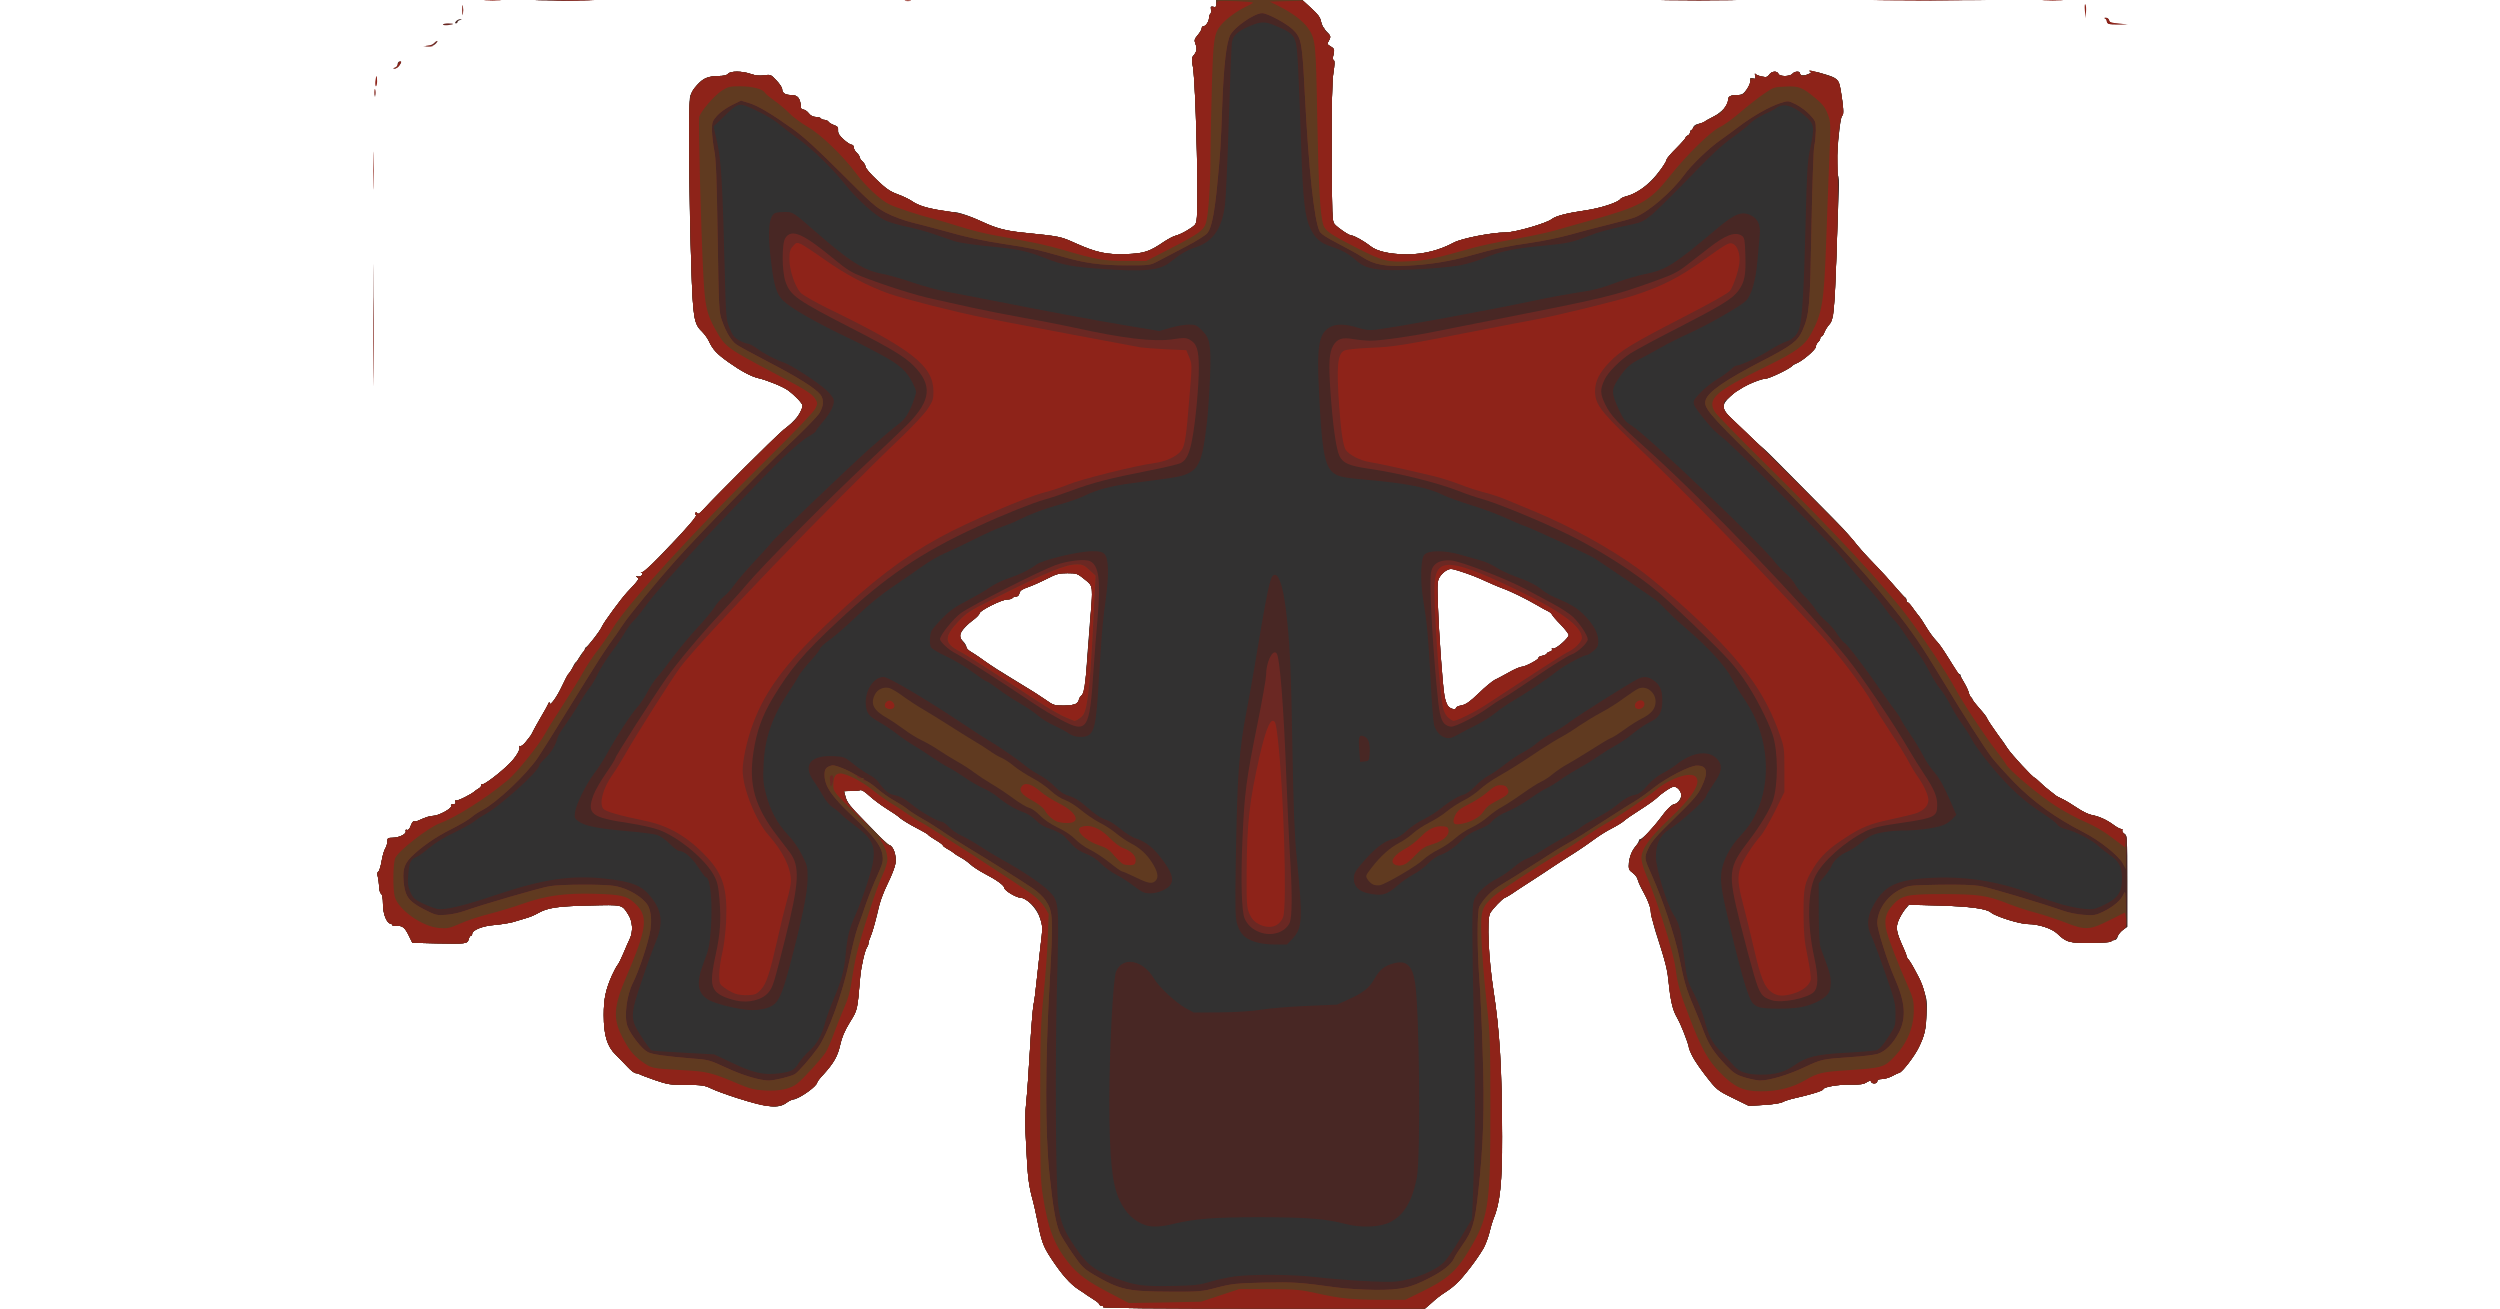<!DOCTYPE svg PUBLIC "-//W3C//DTD SVG 20010904//EN" "http://www.w3.org/TR/2001/REC-SVG-20010904/DTD/svg10.dtd">
<svg version="1.0" xmlns="http://www.w3.org/2000/svg" width="128" height="67" viewBox="0 0 12000 8950" preserveAspectRatio="xMidYMid meet">
  <g id="layer101" fill="#323131" stroke="none">
    <path d="M4995 8940 c3 -5 -1 -10 -9 -10 -9 0 -16 -4 -16 -9 0 -5 -17 -20 -37 -32 -21 -13 -42 -27 -48 -31 -5 -5 -31 -22 -56 -38 -59 -38 -115 -102 -188 -212 -58 -89 -66 -112 -102 -293 -7 -33 -17 -80 -24 -105 -28 -100 -35 -154 -45 -359 -9 -157 -9 -241 0 -315 6 -56 17 -216 25 -356 8 -140 19 -277 24 -305 6 -27 15 -95 20 -150 6 -55 18 -164 27 -243 17 -138 17 -146 -1 -200 -21 -67 -92 -142 -133 -142 -29 0 -112 -50 -112 -67 0 -17 -52 -55 -135 -98 -38 -20 -83 -49 -100 -65 -16 -15 -46 -36 -65 -46 -19 -10 -41 -25 -48 -32 -8 -7 -27 -19 -43 -27 -16 -9 -29 -19 -29 -23 0 -4 -22 -21 -50 -37 -27 -16 -50 -32 -50 -35 0 -3 -37 -25 -83 -48 -46 -24 -94 -53 -108 -65 -13 -13 -55 -42 -94 -66 -38 -24 -92 -64 -118 -88 -30 -28 -54 -43 -63 -39 -9 3 -37 6 -63 6 l-48 0 11 42 c9 34 34 66 125 158 62 63 122 126 133 140 11 14 29 27 41 30 29 8 50 72 42 125 -3 22 -26 83 -52 134 -25 52 -52 122 -59 155 -20 90 -45 177 -60 213 -8 17 -14 37 -14 45 0 8 -4 18 -8 24 -15 17 -41 128 -48 204 -20 234 -17 224 -72 312 -36 60 -54 103 -65 155 -16 75 -43 122 -116 203 -23 24 -41 48 -41 52 0 25 -129 118 -165 118 -9 0 -28 9 -42 20 -55 43 -129 37 -343 -31 -69 -22 -148 -51 -175 -64 -45 -22 -63 -25 -170 -25 -110 0 -128 -3 -218 -34 -54 -19 -101 -37 -104 -40 -4 -3 -14 -6 -23 -6 -10 0 -35 -19 -56 -42 -22 -23 -58 -61 -82 -84 -59 -58 -82 -133 -82 -272 0 -111 13 -172 57 -272 14 -30 31 -62 38 -70 7 -8 25 -44 40 -80 15 -36 34 -80 43 -98 24 -51 20 -120 -10 -167 -44 -70 -35 -68 -270 -62 -220 5 -283 15 -351 54 -17 10 -52 25 -77 32 -25 7 -65 19 -90 27 -25 7 -81 16 -125 20 -83 6 -155 35 -155 61 0 7 -4 13 -9 13 -5 0 -12 11 -15 24 -8 31 -19 32 -218 28 l-167 -4 -23 -47 c-28 -58 -45 -72 -85 -68 -17 1 -30 0 -27 -4 2 -4 -4 -9 -14 -11 -29 -8 -52 -69 -52 -137 0 -37 -5 -63 -12 -68 -7 -4 -14 -26 -14 -48 -1 -22 -5 -53 -9 -69 -5 -18 -4 -31 4 -35 6 -4 16 -36 22 -72 6 -35 17 -74 25 -86 8 -12 14 -34 14 -48 0 -22 4 -25 35 -25 45 0 98 -26 91 -45 -3 -9 0 -12 9 -9 8 4 18 -7 26 -30 7 -19 17 -32 22 -29 5 3 19 1 30 -5 51 -23 79 -32 101 -32 35 0 128 -50 122 -66 -4 -9 2 -14 15 -14 15 0 19 -5 15 -16 -3 -8 -2 -12 3 -9 10 6 110 -44 131 -65 3 -3 14 -10 25 -17 11 -6 19 -16 17 -23 -1 -6 2 -9 7 -6 11 7 120 -76 185 -140 47 -46 79 -101 69 -116 -3 -6 -1 -8 5 -5 5 4 22 -8 36 -25 38 -47 39 -50 56 -83 8 -16 32 -59 53 -94 22 -36 43 -74 47 -85 5 -12 9 -15 9 -7 2 27 52 -43 88 -121 20 -43 39 -78 43 -78 4 0 15 -18 25 -40 10 -22 21 -40 24 -40 4 0 15 -16 25 -35 11 -19 23 -35 28 -35 4 0 8 -6 8 -14 0 -8 3 -16 8 -18 14 -6 98 -114 111 -143 13 -31 132 -192 172 -235 80 -85 84 -91 69 -101 -13 -9 -12 -10 2 -6 17 6 45 -18 31 -25 -4 -3 -3 -4 3 -2 5 1 53 -43 105 -98 52 -55 110 -117 130 -137 19 -20 71 -76 115 -126 104 -118 557 -570 614 -615 82 -63 130 -125 130 -166 0 -15 -52 -70 -100 -105 -34 -25 -145 -70 -203 -83 -48 -11 -119 -49 -202 -108 -82 -58 -109 -87 -137 -148 -9 -19 -31 -48 -48 -65 -53 -50 -60 -97 -71 -445 -17 -502 -20 -1130 -7 -1165 19 -48 68 -105 105 -120 20 -8 59 -15 88 -15 35 0 57 -5 65 -15 17 -20 96 -20 156 1 32 11 61 14 92 9 43 -6 46 -5 83 35 22 23 39 49 39 59 0 27 21 41 61 41 47 0 64 22 68 88 1 6 8 12 17 12 9 0 25 11 36 25 13 16 29 25 48 25 16 0 32 5 35 10 3 6 15 10 25 10 10 0 23 6 27 13 4 7 22 17 38 23 24 8 30 15 28 36 -1 20 9 36 38 62 21 20 46 36 54 36 8 0 15 8 15 18 0 11 9 27 20 37 11 10 20 23 20 30 0 7 9 20 20 30 11 10 20 26 20 35 0 10 35 51 78 91 61 59 90 79 142 98 36 13 79 34 95 45 17 12 46 27 65 34 46 17 177 42 216 42 37 0 113 25 209 70 90 41 158 59 270 71 260 26 258 26 364 74 142 63 211 78 346 73 120 -4 156 -16 257 -85 28 -18 62 -36 77 -40 38 -9 113 -52 134 -75 15 -18 17 -45 17 -252 -1 -306 -17 -754 -30 -828 -9 -49 -9 -63 3 -77 23 -26 27 -48 15 -79 -10 -27 -9 -33 15 -62 15 -17 27 -38 27 -46 0 -8 5 -14 11 -14 17 0 38 -32 39 -57 0 -12 4 -24 9 -27 4 -3 6 -17 4 -30 -4 -21 -2 -24 16 -19 17 4 21 1 21 -21 l0 -26 294 0 293 0 61 56 c47 42 63 65 68 92 4 21 19 49 35 65 32 31 34 39 17 68 -11 17 -10 22 2 29 38 24 39 25 31 62 -6 24 -5 38 2 41 7 2 6 31 -3 87 -9 61 -12 215 -11 549 1 426 3 466 19 484 25 28 98 77 115 77 18 0 85 38 131 74 45 36 132 55 248 56 113 0 223 -27 323 -81 55 -29 260 -69 354 -69 63 0 278 -62 315 -91 28 -22 110 -43 226 -59 105 -15 230 -55 245 -80 3 -5 25 -14 48 -20 52 -14 104 -48 160 -103 46 -45 107 -129 107 -146 0 -6 29 -41 65 -76 36 -36 65 -69 65 -74 0 -5 7 -11 15 -15 8 -3 15 -12 15 -21 0 -8 4 -15 9 -15 5 0 11 -8 14 -19 3 -12 17 -21 40 -25 20 -4 37 -10 39 -14 2 -4 28 -19 58 -34 57 -28 100 -78 100 -115 0 -24 18 -33 66 -33 28 0 39 -7 63 -40 17 -24 27 -48 24 -59 -4 -16 -1 -19 17 -14 20 5 21 3 15 -18 -3 -13 -3 -19 2 -13 4 6 25 14 45 18 31 6 39 3 50 -14 15 -23 53 -27 62 -5 7 20 79 20 96 0 14 -17 50 -20 50 -5 0 20 29 22 65 4 34 -16 39 -16 98 2 94 27 103 36 116 107 20 119 24 169 12 176 -11 7 -25 115 -38 294 -4 61 -2 95 6 111 8 15 11 51 8 107 -2 46 -10 248 -16 449 -12 347 -20 436 -45 464 -17 18 -36 49 -42 69 -4 9 -10 17 -15 17 -5 0 -9 6 -9 14 0 7 -7 19 -15 26 -8 7 -15 21 -15 31 0 19 -85 93 -130 113 -14 6 -31 16 -38 23 -23 22 -152 83 -176 83 -27 0 -142 46 -167 67 -8 7 -19 13 -23 13 -4 0 -27 19 -52 42 -61 57 -60 83 9 151 62 61 218 207 222 207 2 0 93 90 202 201 109 110 232 235 274 277 42 42 93 97 113 122 70 85 121 142 176 199 31 31 87 92 125 136 39 44 73 82 78 83 4 2 7 10 7 18 0 8 4 14 8 14 5 0 24 21 42 48 19 26 37 49 40 52 3 3 23 32 43 66 20 33 50 74 67 92 30 32 90 122 130 195 11 20 25 37 30 37 6 0 10 5 10 10 0 6 11 28 25 50 14 23 28 54 32 70 3 17 9 30 14 30 5 0 9 5 9 11 0 6 23 36 50 66 28 30 50 59 50 64 0 8 72 114 99 146 6 6 24 33 41 60 26 41 175 203 187 203 3 0 18 14 35 30 17 17 47 43 67 58 20 15 38 29 41 32 3 4 23 14 44 24 22 10 68 38 102 61 35 24 80 46 103 50 47 8 102 33 150 69 19 14 41 26 49 26 7 0 10 4 7 10 -3 5 3 15 15 22 19 12 20 22 20 325 l0 312 -30 21 c-16 12 -33 32 -36 46 -4 15 -13 24 -25 24 -10 0 -19 4 -19 9 0 5 -61 9 -135 10 -150 2 -172 -4 -235 -65 -36 -34 -127 -64 -199 -64 -56 0 -221 -52 -253 -79 -31 -27 -142 -41 -357 -48 l-203 -6 -28 33 c-16 19 -36 53 -46 78 -18 49 -13 78 32 179 13 28 24 56 24 62 0 5 6 16 13 23 6 8 20 29 31 48 10 19 26 49 35 65 10 17 28 61 40 99 20 61 23 83 18 170 -5 103 -13 135 -53 219 -29 60 -111 167 -133 174 -9 2 -32 13 -52 24 -20 10 -51 19 -68 19 -21 0 -31 5 -31 15 0 18 -37 20 -42 3 -3 -9 -11 -8 -31 4 -19 13 -45 17 -109 16 -82 -2 -188 16 -188 32 0 9 -101 40 -195 61 -33 7 -70 19 -82 26 -12 8 -64 16 -126 20 l-106 6 -104 -51 c-109 -53 -119 -61 -192 -157 -68 -90 -91 -126 -105 -170 -29 -93 -65 -183 -88 -223 -31 -54 -40 -90 -57 -232 -12 -106 -22 -146 -77 -315 -24 -71 -36 -121 -48 -192 -4 -28 -24 -79 -45 -114 -20 -34 -39 -74 -42 -89 -3 -15 -18 -37 -34 -49 -20 -15 -29 -30 -29 -49 0 -45 19 -100 45 -131 14 -16 25 -34 25 -40 0 -6 4 -11 9 -11 14 0 90 -80 134 -140 41 -57 84 -100 98 -100 20 0 49 -36 49 -61 0 -28 -27 -59 -51 -59 -17 0 -78 40 -118 78 -16 15 -67 51 -113 80 -47 30 -96 63 -109 75 -13 12 -51 35 -84 52 -33 16 -100 59 -150 96 -49 36 -112 78 -140 94 -27 15 -75 46 -105 67 -30 22 -100 68 -155 103 -55 35 -105 67 -111 72 -19 15 -49 33 -69 42 -24 11 -88 78 -104 108 -22 44 -10 309 24 528 43 278 58 534 59 1000 1 311 -14 456 -59 560 -7 17 -18 55 -25 85 -14 65 -48 134 -104 210 -78 106 -128 160 -184 197 -58 38 -70 47 -124 96 l-32 27 -1103 0 c-734 0 -1102 -3 -1098 -10z m2415 -4100 c0 -5 17 -12 38 -16 28 -5 56 -24 117 -83 44 -43 94 -84 110 -92 17 -7 60 -31 97 -51 37 -21 77 -38 88 -38 24 0 123 -54 114 -62 -3 -4 8 -9 25 -13 17 -4 31 -10 31 -15 0 -4 9 -10 21 -13 12 -3 18 -10 14 -16 -3 -6 0 -9 8 -5 17 6 107 -72 107 -93 0 -7 -24 -39 -54 -70 -30 -30 -57 -62 -60 -69 -3 -8 -16 -19 -28 -24 -13 -5 -45 -23 -73 -40 -61 -36 -201 -105 -235 -115 -14 -4 -56 -22 -95 -40 -83 -38 -130 -56 -207 -81 -51 -16 -60 -16 -84 -3 -15 8 -36 28 -46 44 -17 27 -18 45 -13 190 7 196 32 551 45 624 5 30 17 62 26 72 18 20 54 26 54 9z m-2597 -29 c10 -7 17 -19 17 -26 0 -6 8 -20 19 -29 20 -19 24 -45 40 -286 6 -80 15 -197 20 -260 19 -202 19 -200 -40 -248 -49 -40 -55 -42 -118 -42 -57 0 -76 5 -143 40 -42 21 -99 47 -127 56 -39 12 -53 22 -57 40 -4 14 -14 24 -24 24 -11 0 -22 5 -25 10 -3 6 -20 10 -37 10 -36 0 -188 77 -188 95 0 7 -17 25 -37 41 -50 36 -90 81 -96 105 -3 13 3 29 19 44 13 13 24 31 24 40 0 9 14 24 31 33 17 9 58 37 92 62 34 24 130 86 214 136 84 51 176 110 206 131 52 37 59 39 124 39 44 -1 76 -6 86 -15z" />
  </g>
  <g id="layer102" fill="#482724" stroke="none">
    <path d="M4995 8940 c3 -5 -1 -10 -9 -10 -9 0 -16 -4 -16 -9 0 -5 -17 -20 -37 -32 -21 -13 -42 -27 -48 -31 -5 -5 -31 -22 -56 -38 -59 -38 -115 -102 -188 -212 -58 -89 -66 -112 -102 -293 -7 -33 -17 -80 -24 -105 -28 -100 -35 -154 -45 -359 -9 -157 -9 -241 0 -315 6 -56 17 -216 25 -356 8 -140 19 -277 24 -305 6 -27 15 -95 20 -150 6 -55 18 -164 27 -243 17 -138 17 -146 -1 -200 -21 -67 -92 -142 -133 -142 -29 0 -112 -50 -112 -67 0 -17 -52 -55 -135 -98 -38 -20 -83 -49 -100 -65 -16 -15 -46 -36 -65 -46 -19 -10 -41 -25 -48 -32 -8 -7 -27 -19 -43 -27 -16 -9 -29 -19 -29 -23 0 -4 -22 -21 -50 -37 -27 -16 -50 -32 -50 -35 0 -3 -37 -25 -83 -48 -46 -24 -94 -53 -108 -65 -13 -13 -55 -42 -94 -66 -38 -24 -92 -64 -118 -88 -30 -28 -54 -43 -63 -39 -9 3 -37 6 -63 6 l-48 0 11 42 c9 34 34 66 125 158 62 63 122 126 133 140 11 14 29 27 41 30 29 8 50 72 42 125 -3 22 -26 83 -52 134 -25 52 -52 122 -59 155 -20 90 -45 177 -60 213 -8 17 -14 37 -14 45 0 8 -4 18 -8 24 -15 17 -41 128 -48 204 -20 234 -17 224 -72 312 -36 60 -54 103 -65 155 -16 75 -43 122 -116 203 -23 24 -41 48 -41 52 0 25 -129 118 -165 118 -9 0 -28 9 -42 20 -55 43 -129 37 -343 -31 -69 -22 -148 -51 -175 -64 -45 -22 -63 -25 -170 -25 -110 0 -128 -3 -218 -34 -54 -19 -101 -37 -104 -40 -4 -3 -14 -6 -23 -6 -10 0 -35 -19 -56 -42 -22 -23 -58 -61 -82 -84 -59 -58 -82 -133 -82 -272 0 -111 13 -172 57 -272 14 -30 31 -62 38 -70 7 -8 25 -44 40 -80 15 -36 34 -80 43 -98 24 -51 20 -120 -10 -167 -44 -70 -35 -68 -270 -62 -220 5 -283 15 -351 54 -17 10 -52 25 -77 32 -25 7 -65 19 -90 27 -25 7 -81 16 -125 20 -83 6 -155 35 -155 61 0 7 -4 13 -9 13 -5 0 -12 11 -15 24 -8 31 -19 32 -218 28 l-167 -4 -23 -47 c-28 -58 -45 -72 -85 -68 -17 1 -30 0 -27 -4 2 -4 -4 -9 -14 -11 -29 -8 -52 -69 -52 -137 0 -37 -5 -63 -12 -68 -7 -4 -14 -26 -14 -48 -1 -22 -5 -53 -9 -69 -5 -18 -4 -31 4 -35 6 -4 16 -36 22 -72 6 -35 17 -74 25 -86 8 -12 14 -34 14 -48 0 -22 4 -25 35 -25 45 0 98 -26 91 -45 -3 -9 0 -12 9 -9 8 4 18 -7 26 -30 7 -19 17 -32 22 -29 5 3 19 1 30 -5 51 -23 79 -32 101 -32 35 0 128 -50 122 -66 -4 -9 2 -14 15 -14 15 0 19 -5 15 -16 -3 -8 -2 -12 3 -9 10 6 110 -44 131 -65 3 -3 14 -10 25 -17 11 -6 19 -16 17 -23 -1 -6 2 -9 7 -6 11 7 120 -76 185 -140 47 -46 79 -101 69 -116 -3 -6 -1 -8 5 -5 5 4 22 -8 36 -25 38 -47 39 -50 56 -83 8 -16 32 -59 53 -94 22 -36 43 -74 47 -85 5 -12 9 -15 9 -7 2 27 52 -43 88 -121 20 -43 39 -78 43 -78 4 0 15 -18 25 -40 10 -22 21 -40 24 -40 4 0 15 -16 25 -35 11 -19 23 -35 28 -35 4 0 8 -6 8 -14 0 -8 3 -16 8 -18 14 -6 98 -114 111 -143 13 -31 132 -192 172 -235 80 -85 84 -91 69 -101 -13 -9 -12 -10 2 -6 17 6 45 -18 31 -25 -4 -3 -3 -4 3 -2 5 1 53 -43 105 -98 52 -55 110 -117 130 -137 19 -20 71 -76 115 -126 104 -118 557 -570 614 -615 82 -63 130 -125 130 -166 0 -15 -52 -70 -100 -105 -34 -25 -145 -70 -203 -83 -48 -11 -119 -49 -202 -108 -82 -58 -109 -87 -137 -148 -9 -19 -31 -48 -48 -65 -53 -50 -60 -97 -71 -445 -17 -502 -20 -1130 -7 -1165 19 -48 68 -105 105 -120 20 -8 59 -15 88 -15 35 0 57 -5 65 -15 17 -20 96 -20 156 1 32 11 61 14 92 9 43 -6 46 -5 83 35 22 23 39 49 39 59 0 27 21 41 61 41 47 0 64 22 68 88 1 6 8 12 17 12 9 0 25 11 36 25 13 16 29 25 48 25 16 0 32 5 35 10 3 6 15 10 25 10 10 0 23 6 27 13 4 7 22 17 38 23 24 8 30 15 28 36 -1 20 9 36 38 62 21 20 46 36 54 36 8 0 15 8 15 18 0 11 9 27 20 37 11 10 20 23 20 30 0 7 9 20 20 30 11 10 20 26 20 35 0 10 35 51 78 91 61 59 90 79 142 98 36 13 79 34 95 45 17 12 46 27 65 34 46 17 177 42 216 42 37 0 113 25 209 70 90 41 158 59 270 71 260 26 258 26 364 74 142 63 211 78 346 73 120 -4 156 -16 257 -85 28 -18 62 -36 77 -40 38 -9 113 -52 134 -75 15 -18 17 -45 17 -252 -1 -306 -17 -754 -30 -828 -9 -49 -9 -63 3 -77 23 -26 27 -48 15 -79 -10 -27 -9 -33 15 -62 15 -17 27 -38 27 -46 0 -8 5 -14 11 -14 17 0 38 -32 39 -57 0 -12 4 -24 9 -27 4 -3 6 -17 4 -30 -4 -21 -2 -24 16 -19 17 4 21 1 21 -21 l0 -26 294 0 293 0 61 56 c47 42 63 65 68 92 4 21 19 49 35 65 32 31 34 39 17 68 -11 17 -10 22 2 29 38 24 39 25 31 62 -6 24 -5 38 2 41 7 2 6 31 -3 87 -9 61 -12 215 -11 549 1 426 3 466 19 484 25 28 98 77 115 77 18 0 85 38 131 74 45 36 132 55 248 56 113 0 223 -27 323 -81 55 -29 260 -69 354 -69 63 0 278 -62 315 -91 28 -22 110 -43 226 -59 105 -15 230 -55 245 -80 3 -5 25 -14 48 -20 52 -14 104 -48 160 -103 46 -45 107 -129 107 -146 0 -6 29 -41 65 -76 36 -36 65 -69 65 -74 0 -5 7 -11 15 -15 8 -3 15 -12 15 -21 0 -8 4 -15 9 -15 5 0 11 -8 14 -19 3 -12 17 -21 40 -25 20 -4 37 -10 39 -14 2 -4 28 -19 58 -34 57 -28 100 -78 100 -115 0 -24 18 -33 66 -33 28 0 39 -7 63 -40 17 -24 27 -48 24 -59 -4 -16 -1 -19 17 -14 20 5 21 3 15 -18 -3 -13 -3 -19 2 -13 4 6 25 14 45 18 31 6 39 3 50 -14 15 -23 53 -27 62 -5 7 20 79 20 96 0 14 -17 50 -20 50 -5 0 20 29 22 65 4 34 -16 39 -16 98 2 94 27 103 36 116 107 20 119 24 169 12 176 -11 7 -25 115 -38 294 -4 61 -2 95 6 111 8 15 11 51 8 107 -2 46 -10 248 -16 449 -12 347 -20 436 -45 464 -17 18 -36 49 -42 69 -4 9 -10 17 -15 17 -5 0 -9 6 -9 14 0 7 -7 19 -15 26 -8 7 -15 21 -15 31 0 19 -85 93 -130 113 -14 6 -31 16 -38 23 -23 22 -152 83 -176 83 -27 0 -142 46 -167 67 -8 7 -19 13 -23 13 -4 0 -27 19 -52 42 -61 57 -60 83 9 151 62 61 218 207 222 207 2 0 93 90 202 201 109 110 232 235 274 277 42 42 93 97 113 122 70 85 121 142 176 199 31 31 87 92 125 136 39 44 73 82 78 83 4 2 7 10 7 18 0 8 4 14 8 14 5 0 24 21 42 48 19 26 37 49 40 52 3 3 23 32 43 66 20 33 50 74 67 92 30 32 90 122 130 195 11 20 25 37 30 37 6 0 10 5 10 10 0 6 11 28 25 50 14 23 28 54 32 70 3 17 9 30 14 30 5 0 9 5 9 11 0 6 23 36 50 66 28 30 50 59 50 64 0 8 72 114 99 146 6 6 24 33 41 60 26 41 175 203 187 203 3 0 18 14 35 30 17 17 47 43 67 58 20 15 38 29 41 32 3 4 23 14 44 24 22 10 68 38 102 61 35 24 80 46 103 50 47 8 102 33 150 69 19 14 41 26 49 26 7 0 10 4 7 10 -3 5 3 15 15 22 19 12 20 22 20 325 l0 312 -30 21 c-16 12 -33 32 -36 46 -4 15 -13 24 -25 24 -10 0 -19 4 -19 9 0 5 -61 9 -135 10 -150 2 -172 -4 -235 -65 -36 -34 -127 -64 -199 -64 -56 0 -221 -52 -253 -79 -31 -27 -142 -41 -357 -48 l-203 -6 -28 33 c-16 19 -36 53 -46 78 -18 49 -13 78 32 179 13 28 24 56 24 62 0 5 6 16 13 23 6 8 20 29 31 48 10 19 26 49 35 65 10 17 28 61 40 99 20 61 23 83 18 170 -5 103 -13 135 -53 219 -29 60 -111 167 -133 174 -9 2 -32 13 -52 24 -20 10 -51 19 -68 19 -21 0 -31 5 -31 15 0 18 -37 20 -42 3 -3 -9 -11 -8 -31 4 -19 13 -45 17 -109 16 -82 -2 -188 16 -188 32 0 9 -101 40 -195 61 -33 7 -70 19 -82 26 -12 8 -64 16 -126 20 l-106 6 -104 -51 c-109 -53 -119 -61 -192 -157 -68 -90 -91 -126 -105 -170 -29 -93 -65 -183 -88 -223 -31 -54 -40 -90 -57 -232 -12 -106 -22 -146 -77 -315 -24 -71 -36 -121 -48 -192 -4 -28 -24 -79 -45 -114 -20 -34 -39 -74 -42 -89 -3 -15 -18 -37 -34 -49 -20 -15 -29 -30 -29 -49 0 -45 19 -100 45 -131 14 -16 25 -34 25 -40 0 -6 4 -11 9 -11 14 0 90 -80 134 -140 41 -57 84 -100 98 -100 20 0 49 -36 49 -61 0 -28 -27 -59 -51 -59 -17 0 -78 40 -118 78 -16 15 -67 51 -113 80 -47 30 -96 63 -109 75 -13 12 -51 35 -84 52 -33 16 -100 59 -150 96 -49 36 -112 78 -140 94 -27 15 -75 46 -105 67 -30 22 -100 68 -155 103 -55 35 -105 67 -111 72 -19 15 -49 33 -69 42 -24 11 -88 78 -104 108 -22 44 -10 309 24 528 43 278 58 534 59 1000 1 311 -14 456 -59 560 -7 17 -18 55 -25 85 -14 65 -48 134 -104 210 -78 106 -128 160 -184 197 -58 38 -70 47 -124 96 l-32 27 -1103 0 c-734 0 -1102 -3 -1098 -10z m730 -173 c44 -13 121 -30 170 -37 124 -16 394 -14 550 4 190 22 480 39 554 31 120 -13 271 -74 330 -135 20 -20 71 -95 113 -166 l77 -129 12 -337 c10 -268 10 -458 1 -935 -15 -736 -15 -855 0 -905 14 -47 85 -113 162 -151 28 -14 77 -48 109 -75 31 -27 72 -53 90 -59 19 -6 66 -31 105 -57 39 -25 111 -68 161 -95 50 -27 98 -56 106 -65 9 -9 55 -36 103 -61 48 -24 109 -63 137 -86 57 -47 87 -64 132 -74 23 -4 48 -24 80 -62 29 -34 68 -65 102 -83 31 -15 74 -42 96 -60 112 -90 229 -103 285 -33 34 43 26 85 -30 165 -27 39 -50 77 -50 83 0 22 -177 181 -253 228 -62 38 -91 99 -91 187 0 80 74 322 121 396 40 62 47 93 72 289 20 155 22 163 70 256 28 53 59 133 70 177 26 103 52 155 110 213 25 26 62 65 81 88 44 53 92 70 196 71 98 0 163 -18 229 -65 79 -57 155 -75 355 -85 96 -5 188 -13 204 -17 21 -7 42 -30 80 -88 51 -79 51 -80 51 -160 0 -73 -6 -97 -74 -290 -40 -115 -83 -228 -94 -250 -28 -55 -26 -120 7 -184 78 -155 164 -197 426 -208 240 -9 462 30 691 120 133 53 245 84 334 93 51 5 70 3 111 -15 118 -53 148 -91 148 -195 -1 -77 -20 -116 -82 -157 -26 -18 -63 -47 -82 -65 -43 -40 -159 -99 -220 -113 -27 -6 -51 -19 -60 -32 -8 -12 -46 -42 -85 -67 -143 -91 -249 -189 -378 -347 -53 -66 -107 -140 -119 -165 -12 -25 -41 -71 -65 -104 -24 -32 -61 -92 -83 -135 -22 -42 -54 -92 -71 -111 -16 -19 -48 -69 -69 -111 -21 -41 -55 -98 -76 -125 -21 -27 -61 -85 -90 -129 -28 -44 -64 -91 -79 -105 -15 -14 -42 -49 -61 -77 -18 -29 -80 -103 -137 -165 -57 -62 -123 -140 -147 -173 -55 -75 -768 -790 -833 -836 -27 -19 -72 -63 -100 -98 -115 -142 -113 -135 -47 -205 29 -30 82 -73 118 -94 37 -22 78 -52 91 -66 14 -14 32 -26 40 -26 27 0 162 -64 230 -108 36 -23 82 -47 103 -54 49 -15 82 -47 96 -96 19 -63 31 -269 42 -712 8 -348 13 -430 30 -508 34 -159 31 -174 -41 -235 -78 -67 -144 -84 -190 -48 -13 10 -52 30 -86 45 -33 16 -74 41 -90 58 -15 17 -71 61 -124 99 -70 49 -150 124 -290 270 -107 110 -223 225 -258 255 -57 47 -74 55 -140 69 -170 36 -220 49 -298 80 -103 41 -146 51 -303 65 -198 18 -294 38 -398 81 -53 22 -132 46 -177 54 -118 20 -416 38 -518 31 -101 -7 -145 -22 -198 -71 -44 -39 -91 -65 -167 -90 -69 -22 -105 -54 -138 -120 -39 -81 -52 -194 -64 -565 -6 -184 -15 -418 -20 -518 -12 -245 -12 -245 -158 -307 -71 -30 -98 -29 -180 6 -79 34 -109 63 -116 111 -3 24 -13 264 -21 533 -8 270 -20 528 -26 575 -19 160 -81 251 -197 290 -65 21 -105 45 -179 104 -69 55 -176 66 -458 46 -210 -15 -280 -28 -389 -72 -132 -52 -190 -64 -396 -84 -98 -9 -199 -24 -230 -34 -30 -10 -93 -32 -140 -48 -47 -17 -132 -40 -190 -52 -58 -12 -125 -32 -150 -45 -70 -36 -189 -143 -267 -241 -88 -111 -236 -254 -328 -318 -38 -27 -92 -69 -120 -93 -30 -26 -94 -65 -158 -95 -127 -60 -122 -61 -228 42 l-68 65 25 110 c27 120 37 285 52 895 8 301 9 318 33 375 19 48 32 64 64 82 22 12 48 23 59 23 10 0 39 15 65 34 52 38 128 77 184 96 45 14 229 133 287 186 23 21 46 49 51 62 12 32 -16 92 -75 160 -25 30 -46 57 -46 62 0 4 -25 22 -56 39 -30 18 -109 85 -176 149 -136 132 -570 586 -674 706 -38 43 -105 119 -149 168 -44 49 -98 116 -120 148 -22 31 -54 70 -71 86 -17 16 -47 57 -66 91 -20 34 -62 94 -93 135 -30 40 -69 102 -86 138 -17 36 -42 77 -54 92 -13 15 -47 67 -76 115 -29 49 -72 114 -96 147 -24 32 -46 70 -50 85 -11 46 -40 95 -82 136 -23 21 -41 43 -41 48 0 39 -279 290 -381 342 -19 10 -47 29 -63 42 -17 14 -80 49 -140 78 -70 33 -133 72 -171 105 -33 28 -72 57 -88 62 -37 14 -48 37 -54 122 -5 59 -2 81 15 118 18 40 28 50 86 78 37 17 82 34 100 37 53 8 183 -23 404 -98 316 -106 510 -135 740 -110 188 21 252 47 315 126 77 96 85 180 33 307 -19 46 -62 164 -95 263 -82 242 -82 264 -3 385 31 49 63 92 70 94 7 3 106 10 220 16 l207 11 127 60 c143 68 212 83 318 70 84 -11 104 -22 136 -74 15 -23 46 -59 71 -81 50 -44 85 -106 108 -195 9 -34 36 -109 61 -167 49 -114 69 -191 79 -299 10 -117 25 -176 66 -266 22 -48 60 -151 85 -230 70 -219 57 -274 -88 -382 -40 -30 -82 -64 -93 -77 -11 -12 -36 -33 -56 -46 -21 -13 -50 -46 -68 -79 -18 -31 -45 -75 -61 -97 -83 -114 -29 -185 134 -176 68 3 74 5 131 51 32 27 80 59 106 73 26 13 56 36 66 50 34 50 70 83 99 89 54 12 80 26 135 70 56 47 176 115 201 115 8 0 30 16 49 36 18 20 58 47 87 60 29 13 85 45 124 71 40 26 109 68 154 93 131 72 264 161 315 211 74 73 74 71 59 643 -14 532 -9 1376 9 1513 15 113 40 174 119 288 81 118 131 156 280 210 132 48 180 54 387 50 146 -3 181 -7 250 -28z" />
    <path d="M5290 8381 c-78 -24 -141 -83 -182 -172 -52 -110 -70 -285 -70 -684 0 -343 25 -830 46 -880 45 -107 184 -81 261 50 32 56 148 163 215 200 l55 30 180 -1 c113 -1 217 -8 279 -18 55 -9 195 -21 310 -26 l211 -9 78 -35 c104 -48 143 -79 179 -143 35 -61 67 -88 130 -104 87 -24 128 13 147 131 30 186 39 1195 12 1335 -32 164 -90 259 -187 306 -69 33 -196 38 -301 10 -139 -36 -262 -45 -583 -46 -317 0 -445 10 -595 46 -83 20 -142 23 -185 10z" />
    <path d="M2530 6903 c-87 -13 -182 -39 -222 -59 -89 -45 -100 -118 -42 -267 31 -79 38 -110 46 -217 14 -182 -3 -360 -33 -360 -5 0 -29 -31 -54 -70 -45 -67 -95 -110 -129 -110 -9 0 -39 -22 -66 -50 -30 -29 -65 -54 -88 -60 -20 -6 -113 -18 -207 -26 -195 -17 -285 -35 -327 -66 -27 -19 -30 -25 -25 -60 7 -56 75 -193 130 -266 26 -34 65 -93 85 -130 64 -117 165 -273 208 -321 23 -25 56 -75 73 -109 18 -35 49 -82 70 -105 21 -23 69 -85 107 -137 39 -52 112 -140 163 -195 51 -54 103 -118 117 -140 13 -23 42 -56 64 -74 22 -18 55 -54 73 -81 19 -28 83 -102 143 -166 60 -64 110 -120 112 -125 6 -14 507 -493 666 -637 84 -75 173 -151 199 -169 48 -33 80 -84 111 -177 17 -48 16 -50 -9 -102 -42 -86 -89 -128 -220 -199 -66 -36 -163 -86 -215 -110 -227 -108 -399 -206 -451 -257 -47 -45 -64 -100 -84 -263 -27 -214 -17 -321 30 -339 9 -3 38 -6 64 -6 55 0 57 1 206 132 241 210 332 267 465 292 41 8 134 34 205 59 72 24 173 52 225 61 52 10 174 33 270 52 420 83 751 145 962 180 l228 38 75 -22 c41 -12 98 -22 126 -22 46 0 55 4 89 38 57 56 64 95 57 312 -4 102 -13 244 -21 315 -39 333 -59 359 -291 390 -66 9 -170 23 -231 31 -135 18 -236 45 -312 83 -31 16 -107 43 -169 60 -116 33 -204 66 -288 108 -27 14 -76 34 -109 45 -33 11 -121 50 -195 88 -75 37 -165 80 -201 95 -36 15 -101 53 -145 84 -44 32 -136 95 -205 142 -81 54 -167 124 -245 199 -66 64 -150 137 -187 164 -38 26 -68 54 -68 61 0 7 -29 45 -64 84 -36 38 -72 85 -82 103 -9 18 -39 66 -66 106 -115 170 -168 321 -175 503 -5 96 -2 129 16 198 29 113 78 204 149 279 37 38 75 93 98 140 37 73 39 82 38 167 -1 92 -36 264 -120 584 -43 164 -68 228 -101 263 -37 39 -130 56 -223 41z" />
    <path d="M9483 6889 c-18 -5 -40 -20 -49 -34 -27 -41 -63 -158 -119 -384 -81 -329 -98 -414 -93 -485 5 -88 58 -193 137 -275 163 -169 214 -451 129 -711 -27 -84 -59 -148 -118 -235 -26 -38 -59 -94 -74 -123 -41 -82 -159 -211 -306 -337 -45 -38 -104 -92 -130 -120 -27 -27 -55 -56 -62 -63 -7 -7 -42 -33 -78 -57 -36 -24 -130 -88 -208 -142 -79 -54 -153 -103 -165 -110 -56 -31 -427 -202 -462 -213 -22 -7 -88 -35 -147 -62 -59 -26 -165 -65 -235 -86 -71 -22 -151 -51 -180 -65 -101 -52 -253 -82 -543 -107 -157 -14 -189 -23 -222 -57 -51 -54 -69 -171 -87 -563 -14 -292 0 -377 72 -420 42 -26 107 -26 193 1 52 16 80 19 123 14 156 -19 752 -129 1086 -199 88 -19 207 -41 265 -50 145 -22 189 -33 305 -77 55 -20 138 -45 185 -54 146 -29 199 -63 491 -309 126 -106 174 -125 239 -91 45 23 63 67 56 134 -3 31 -10 108 -15 171 -12 140 -42 244 -81 279 -41 39 -268 168 -389 222 -58 26 -144 69 -191 96 -47 27 -110 61 -141 77 -71 35 -101 63 -151 140 -48 73 -47 94 5 208 31 67 41 80 91 112 112 72 893 817 977 932 17 22 50 57 75 78 24 20 53 54 63 74 11 20 40 57 66 82 25 25 59 66 75 91 17 25 48 60 69 77 22 18 57 57 77 88 20 31 43 58 50 61 16 6 151 183 249 327 39 56 85 121 103 143 17 23 32 45 32 50 0 4 27 49 61 98 34 49 76 119 94 155 18 36 53 88 78 115 30 34 60 88 96 169 l52 119 -23 24 c-13 14 -36 32 -52 40 -43 23 -169 42 -272 43 -103 0 -194 15 -239 37 -16 9 -50 33 -75 54 -25 21 -63 45 -85 54 -49 21 -92 60 -109 100 -7 17 -30 50 -50 73 l-36 44 0 206 c1 151 5 217 15 242 56 145 67 180 67 228 0 38 -5 61 -19 80 -28 38 -116 80 -193 92 -79 12 -233 12 -277 -1z" />
    <path d="M6032 6441 c-68 -23 -97 -52 -118 -115 -15 -45 -16 -91 -11 -451 10 -582 21 -743 77 -1030 15 -82 36 -195 45 -250 95 -570 111 -645 136 -661 32 -20 63 65 84 231 27 222 36 397 45 950 8 425 14 596 30 755 42 420 39 478 -30 551 l-37 39 -84 0 c-55 -1 -102 -7 -137 -19z" />
    <path d="M6804 6109 c-61 -14 -94 -49 -94 -98 0 -33 8 -50 48 -98 94 -111 160 -163 231 -178 21 -4 55 -27 85 -55 28 -26 80 -61 116 -78 36 -17 87 -50 114 -72 60 -50 121 -86 160 -96 15 -4 49 -29 75 -56 25 -27 67 -60 92 -73 26 -13 77 -49 115 -79 38 -30 93 -67 122 -81 29 -15 71 -42 92 -61 21 -19 68 -50 105 -69 37 -19 93 -55 125 -80 54 -41 394 -256 460 -290 39 -20 69 -19 104 4 49 32 66 69 66 141 0 83 -21 119 -86 149 -27 13 -77 47 -113 76 -35 30 -91 68 -125 86 -33 18 -83 49 -111 69 -27 20 -81 54 -120 75 -38 21 -97 57 -130 80 -33 24 -80 53 -105 65 -25 12 -80 47 -122 77 -42 29 -101 63 -130 75 -62 25 -106 54 -131 84 -9 12 -48 34 -85 48 -46 18 -81 40 -108 67 -50 52 -109 93 -156 108 -21 7 -56 32 -79 56 -23 24 -68 58 -101 75 -33 18 -82 52 -110 77 -73 65 -107 73 -204 52z" />
    <path d="M5207 6061 c-35 -27 -90 -63 -123 -79 -32 -17 -79 -51 -103 -75 -29 -30 -64 -53 -102 -67 -35 -13 -71 -36 -91 -58 -18 -19 -44 -47 -58 -62 -14 -15 -54 -36 -91 -49 -46 -15 -77 -33 -104 -61 -23 -23 -58 -46 -85 -55 -52 -17 -128 -63 -178 -106 -18 -16 -62 -42 -97 -58 -35 -16 -92 -49 -127 -74 -35 -24 -83 -55 -108 -67 -25 -12 -79 -46 -120 -74 -41 -29 -96 -64 -122 -79 -26 -15 -76 -49 -111 -76 -35 -27 -88 -63 -119 -80 -73 -41 -89 -61 -95 -114 -11 -97 50 -197 121 -197 33 0 295 155 542 320 62 41 134 89 162 105 83 49 214 139 261 179 25 21 70 50 100 66 31 16 78 51 105 79 37 37 64 55 100 65 33 10 70 32 106 64 72 63 107 87 151 101 19 6 62 34 94 61 32 27 80 57 106 65 68 23 118 63 177 141 63 83 81 133 62 169 -18 34 -86 65 -143 65 -40 0 -54 -7 -110 -49z" />
    <path d="M6747 5128 c-7 -92 -1 -108 37 -90 28 13 39 52 34 122 -3 42 -5 45 -34 48 l-31 3 -6 -83z" />
    <path d="M7325 5041 c-29 -12 -54 -43 -66 -82 -5 -19 -17 -160 -24 -313 -15 -289 -24 -382 -51 -549 -21 -127 -16 -279 9 -304 30 -30 138 -30 243 0 49 14 114 32 144 41 31 8 76 29 102 46 25 17 83 44 128 61 100 36 144 58 191 96 20 16 56 37 80 47 112 48 150 70 198 116 68 67 102 128 103 182 0 36 -4 46 -33 70 -18 15 -38 28 -44 28 -25 1 -151 69 -208 113 -81 63 -204 145 -296 199 -40 24 -96 62 -125 86 -28 23 -87 60 -131 82 -44 22 -100 51 -124 65 -46 26 -63 29 -96 16z m85 -201 c0 -5 17 -12 38 -16 28 -5 56 -24 117 -83 44 -43 94 -84 110 -92 17 -7 60 -31 97 -51 37 -21 77 -38 88 -38 24 0 123 -54 114 -62 -3 -4 8 -9 25 -13 17 -4 31 -10 31 -15 0 -4 9 -10 21 -13 12 -3 18 -10 14 -16 -3 -6 0 -9 8 -5 17 6 107 -72 107 -93 0 -7 -24 -39 -54 -70 -30 -30 -57 -62 -60 -69 -3 -8 -16 -19 -28 -24 -13 -5 -45 -23 -73 -40 -61 -36 -201 -105 -235 -115 -14 -4 -56 -22 -95 -40 -83 -38 -130 -56 -207 -81 -51 -16 -60 -16 -84 -3 -15 8 -36 28 -46 44 -17 27 -18 45 -13 190 7 196 32 551 45 624 5 30 17 62 26 72 18 20 54 26 54 9z" />
    <path d="M4757 5014 c-21 -14 -66 -38 -101 -54 -35 -15 -82 -45 -104 -64 -22 -20 -79 -59 -126 -86 -47 -27 -116 -72 -152 -100 -36 -27 -70 -50 -76 -50 -6 0 -47 -28 -92 -61 -45 -34 -126 -83 -182 -109 -56 -26 -104 -55 -107 -65 -11 -27 -7 -88 6 -113 7 -12 41 -52 76 -87 48 -49 88 -77 165 -116 55 -29 125 -69 154 -90 30 -21 84 -48 120 -60 79 -26 155 -62 200 -97 42 -32 290 -92 383 -92 54 0 69 4 85 21 28 31 30 145 6 319 -12 80 -26 219 -31 310 -6 91 -16 237 -21 325 -17 255 -33 295 -119 295 -33 0 -57 -7 -84 -26z m56 -203 c10 -7 17 -19 17 -26 0 -6 8 -20 19 -29 20 -19 24 -45 40 -286 6 -80 15 -197 20 -260 19 -202 19 -200 -40 -248 -49 -40 -55 -42 -118 -42 -57 0 -76 5 -143 40 -42 21 -99 47 -127 56 -39 12 -53 22 -57 40 -4 14 -14 24 -24 24 -11 0 -22 5 -25 10 -3 6 -20 10 -37 10 -36 0 -188 77 -188 95 0 7 -17 25 -37 41 -50 36 -90 81 -96 105 -3 13 3 29 19 44 13 13 24 31 24 40 0 9 14 24 31 33 17 9 58 37 92 62 34 24 130 86 214 136 84 51 176 110 206 131 52 37 59 39 124 39 44 -1 76 -6 86 -15z" />
    <path d="M153 463 c9 -2 17 -13 17 -24 0 -10 7 -19 15 -19 14 0 13 3 -1 25 -9 14 -24 24 -33 24 -14 -1 -13 -2 2 -6z" />
    <path d="M570 145 c7 -8 20 -14 29 -14 13 1 13 2 -1 6 -10 2 -18 9 -18 14 0 5 -5 9 -11 9 -8 0 -8 -5 1 -15z" />
    <path d="M1153 3 c87 -2 227 -2 310 0 84 1 13 3 -158 3 -170 0 -239 -2 -152 -3z" />
    <path d="M8863 3 c114 -2 300 -2 415 0 114 1 20 2 -208 2 -228 0 -322 -1 -207 -2z" />
  </g>
  <g id="layer103" fill="#6b2823" stroke="none">
    <path d="M4995 8940 c3 -5 -1 -10 -9 -10 -9 0 -16 -4 -16 -9 0 -5 -17 -20 -37 -32 -21 -13 -42 -27 -48 -31 -5 -5 -31 -22 -56 -38 -59 -38 -115 -102 -188 -212 -58 -89 -66 -112 -102 -293 -7 -33 -17 -80 -24 -105 -28 -100 -35 -154 -45 -359 -9 -157 -9 -241 0 -315 6 -56 17 -216 25 -356 8 -140 19 -277 24 -305 6 -27 15 -95 20 -150 6 -55 18 -164 27 -242 17 -137 17 -145 -1 -203 -15 -49 -28 -70 -63 -101 -27 -23 -55 -39 -70 -39 -29 0 -112 -49 -112 -67 0 -17 -52 -55 -135 -98 -38 -20 -82 -49 -96 -64 -15 -14 -44 -35 -65 -46 -22 -11 -45 -26 -52 -33 -8 -7 -27 -19 -43 -27 -16 -9 -29 -19 -29 -23 0 -4 -22 -21 -50 -37 -27 -16 -50 -32 -50 -35 0 -3 -30 -21 -67 -40 -59 -30 -127 -73 -143 -90 -3 -3 -36 -25 -75 -49 -38 -24 -92 -64 -118 -88 -30 -28 -54 -43 -63 -39 -9 3 -37 6 -64 6 l-48 0 11 38 c6 20 19 48 30 62 40 53 253 265 271 270 26 7 49 75 41 125 -3 22 -26 83 -52 135 -39 81 -57 131 -78 225 -14 62 -29 114 -41 142 -8 17 -14 37 -14 45 0 8 -4 18 -8 24 -15 17 -41 128 -48 204 -20 233 -17 224 -71 312 -36 58 -56 105 -67 157 -18 77 -44 123 -115 201 -23 24 -41 48 -41 52 0 25 -105 102 -157 114 -15 4 -39 15 -52 25 -54 42 -129 35 -341 -32 -69 -22 -148 -51 -175 -65 -45 -21 -64 -24 -170 -24 -110 0 -128 -3 -218 -34 -54 -19 -101 -37 -104 -40 -4 -3 -14 -6 -23 -6 -10 0 -35 -19 -56 -42 -22 -23 -58 -61 -82 -84 -59 -58 -82 -133 -82 -272 0 -111 13 -172 57 -272 14 -30 31 -62 38 -70 7 -8 25 -44 40 -80 15 -36 34 -80 43 -98 24 -51 20 -120 -10 -167 -44 -70 -35 -68 -270 -62 -220 5 -283 15 -351 54 -17 10 -52 25 -77 32 -25 7 -65 19 -90 27 -25 7 -81 16 -125 20 -83 6 -155 35 -155 61 0 7 -4 13 -9 13 -5 0 -12 11 -15 24 -8 31 -19 32 -218 28 l-167 -4 -23 -47 c-28 -58 -45 -72 -85 -68 -17 1 -30 0 -27 -4 2 -4 -4 -9 -14 -11 -29 -8 -52 -69 -52 -137 0 -37 -5 -63 -12 -68 -7 -4 -14 -26 -14 -48 -1 -22 -5 -53 -9 -69 -5 -18 -4 -31 4 -35 6 -4 16 -36 22 -72 6 -35 17 -74 25 -86 8 -12 14 -34 14 -48 0 -22 4 -25 35 -25 45 0 98 -26 91 -45 -3 -9 0 -12 9 -9 8 4 18 -7 26 -30 7 -19 17 -32 22 -29 5 3 19 1 30 -5 51 -23 79 -32 101 -32 35 0 128 -50 122 -66 -4 -9 2 -14 15 -14 15 0 19 -5 15 -16 -3 -8 -2 -12 3 -9 10 6 110 -44 131 -65 3 -3 14 -10 25 -17 11 -6 19 -16 17 -23 -1 -6 2 -9 7 -6 11 7 124 -78 185 -140 47 -46 79 -101 69 -116 -3 -6 -1 -8 5 -5 5 4 22 -8 36 -25 15 -18 31 -38 36 -45 6 -7 10 -14 10 -17 0 -3 24 -47 53 -98 30 -51 57 -100 60 -108 4 -12 6 -12 6 -1 2 27 50 -39 86 -116 20 -43 39 -80 43 -83 4 -3 27 -35 50 -73 24 -37 49 -75 57 -85 7 -9 35 -44 62 -77 27 -33 54 -73 61 -90 14 -31 133 -193 173 -235 80 -85 84 -91 69 -101 -13 -9 -12 -10 2 -6 21 7 45 -18 26 -27 -8 -3 -6 -5 4 -3 26 3 392 -383 369 -391 -6 -2 -8 -8 -5 -14 4 -7 9 -6 14 2 5 9 19 0 46 -30 75 -83 504 -509 546 -542 24 -18 53 -42 66 -53 24 -20 62 -89 62 -111 0 -15 -52 -70 -100 -105 -34 -25 -145 -70 -203 -83 -48 -11 -119 -49 -202 -108 -82 -58 -109 -87 -137 -148 -9 -19 -31 -48 -48 -65 -53 -50 -60 -97 -71 -445 -6 -173 -12 -501 -14 -729 -3 -453 -4 -446 57 -512 42 -45 76 -59 142 -59 35 0 58 -5 66 -15 17 -20 96 -20 156 1 32 11 61 14 92 9 43 -6 46 -5 83 35 22 23 39 49 39 59 0 27 21 41 61 41 47 0 64 22 68 88 1 6 8 12 17 12 9 0 25 11 36 25 13 16 29 25 48 25 16 0 32 5 35 10 3 6 15 10 25 10 10 0 23 6 27 13 4 7 22 17 38 23 24 8 29 15 27 36 -2 19 8 35 38 62 22 20 47 36 55 36 8 0 15 8 15 18 0 11 9 27 20 37 11 10 20 23 20 30 0 7 9 20 20 30 11 10 20 26 20 35 0 10 35 51 78 91 61 59 90 79 142 98 36 13 79 34 95 45 41 30 114 53 210 66 118 17 183 35 271 76 101 47 156 62 274 74 268 28 262 27 369 75 142 63 211 78 346 73 120 -4 160 -17 259 -85 27 -18 60 -36 75 -40 38 -9 113 -52 134 -75 15 -18 17 -45 17 -252 -1 -306 -17 -754 -30 -828 -9 -49 -9 -63 3 -77 23 -26 27 -48 15 -79 -10 -27 -9 -33 15 -62 15 -17 27 -38 27 -46 0 -8 5 -14 11 -14 17 0 38 -32 39 -57 0 -12 4 -24 9 -27 4 -3 7 -16 6 -30 -2 -19 1 -23 16 -19 15 4 19 0 19 -21 l0 -26 294 0 293 0 61 56 c47 42 63 65 68 92 4 21 19 49 35 65 32 31 34 39 17 68 -11 17 -10 22 2 29 38 24 39 25 31 62 -6 24 -5 38 2 41 7 2 6 31 -3 87 -9 61 -12 215 -11 549 1 426 3 466 19 484 23 26 98 77 114 78 19 0 91 40 132 73 45 36 132 55 248 56 113 0 223 -27 323 -81 55 -29 260 -69 354 -69 64 0 278 -62 315 -91 28 -22 104 -41 226 -59 106 -15 230 -55 245 -80 3 -5 25 -14 48 -20 48 -13 128 -64 173 -112 37 -40 94 -123 94 -137 0 -6 29 -41 65 -76 36 -36 65 -69 65 -74 0 -5 7 -11 15 -15 8 -3 15 -12 15 -21 0 -8 5 -15 10 -15 6 0 10 -6 10 -14 0 -8 17 -20 38 -27 20 -6 39 -15 42 -18 3 -3 30 -18 60 -33 57 -28 100 -78 100 -115 0 -24 18 -33 68 -33 33 0 40 -5 62 -40 14 -23 24 -49 22 -60 -2 -14 2 -17 19 -13 19 5 20 3 14 -18 -3 -13 -3 -19 2 -13 4 6 25 14 45 18 31 6 39 3 50 -14 15 -23 53 -27 62 -5 7 20 79 20 96 0 14 -17 50 -20 50 -5 0 17 25 22 55 10 24 -9 26 -13 15 -21 -18 -12 19 -5 100 19 87 26 96 35 109 105 20 119 24 169 12 176 -15 9 -36 213 -33 321 1 47 3 128 4 180 3 166 -23 823 -34 868 -6 24 -16 49 -22 56 -17 18 -36 49 -42 69 -4 9 -10 17 -15 17 -5 0 -9 6 -9 14 0 7 -7 19 -15 26 -8 7 -15 21 -15 31 0 21 -102 106 -137 115 -13 4 -23 10 -23 14 0 12 -160 90 -186 90 -47 0 -181 67 -233 115 -20 19 -39 35 -43 35 -5 0 -8 17 -8 37 0 33 8 44 87 117 148 137 768 759 799 801 30 42 53 68 164 183 36 37 87 94 115 127 27 33 58 67 67 76 10 9 18 21 18 28 0 6 4 11 8 11 5 0 24 21 42 48 19 26 37 49 40 52 3 3 24 34 45 70 21 36 51 76 65 90 15 14 39 45 54 70 31 49 50 80 120 186 25 40 49 86 52 103 4 18 30 58 61 92 30 34 59 71 64 83 5 11 32 53 60 91 27 39 63 90 80 115 26 40 175 200 186 200 3 0 18 14 35 30 17 17 47 43 67 58 20 15 38 29 41 32 3 4 23 14 44 24 22 10 68 38 102 61 35 24 80 46 103 50 47 8 102 33 150 69 19 14 41 26 49 26 7 0 11 4 7 9 -3 5 4 16 15 24 19 13 20 21 14 125 -7 110 -7 111 -23 79 -27 -53 -162 -161 -274 -217 -186 -95 -341 -207 -468 -337 -63 -65 -133 -143 -156 -173 -53 -70 -187 -280 -338 -530 -146 -242 -206 -330 -338 -495 -225 -280 -530 -608 -959 -1029 -301 -296 -337 -340 -322 -389 17 -57 136 -139 392 -271 198 -102 240 -135 271 -207 47 -109 51 -156 61 -699 5 -283 14 -535 19 -560 6 -25 10 -73 11 -108 0 -60 -2 -65 -41 -107 -23 -25 -65 -56 -95 -71 -54 -26 -54 -26 -106 -9 -75 24 -189 89 -283 160 -44 33 -101 75 -127 93 -74 51 -199 170 -247 237 -86 117 -240 251 -337 291 -20 8 -99 30 -177 49 -78 19 -198 50 -267 70 -69 19 -188 44 -265 55 -172 25 -256 42 -410 86 -149 42 -275 62 -431 71 -157 8 -234 -6 -313 -57 -32 -21 -108 -63 -170 -95 -78 -40 -116 -65 -125 -83 -37 -73 -75 -429 -101 -937 -18 -357 -23 -386 -81 -442 -44 -43 -175 -113 -211 -113 -52 0 -189 94 -218 150 -27 52 -45 213 -55 485 -10 285 -13 322 -36 560 -18 179 -38 275 -65 309 -11 14 -77 56 -147 92 -70 37 -154 81 -187 98 -59 31 -60 31 -215 31 -184 0 -292 -15 -455 -63 -157 -45 -212 -57 -380 -82 -161 -25 -250 -44 -425 -93 -69 -19 -165 -44 -214 -56 -49 -12 -126 -40 -170 -63 -73 -38 -102 -63 -311 -273 -165 -165 -259 -251 -332 -303 -148 -105 -235 -157 -298 -177 l-56 -17 -63 31 c-35 17 -80 49 -100 71 -33 37 -36 45 -36 103 1 34 8 96 16 137 12 58 17 195 23 590 8 490 9 518 30 574 28 79 63 137 98 162 15 11 114 65 218 119 197 102 322 180 356 223 26 33 24 77 -5 126 -13 23 -116 128 -228 233 -182 172 -588 588 -758 778 -119 133 -321 378 -360 439 -22 34 -63 93 -91 131 -28 39 -99 149 -158 245 -207 336 -293 474 -333 534 -81 118 -282 307 -381 358 -23 11 -57 34 -75 50 -18 15 -79 51 -135 79 -112 56 -208 124 -276 192 -49 51 -59 92 -47 191 11 81 38 114 136 165 80 41 89 43 150 38 36 -2 92 -14 125 -26 120 -43 522 -160 585 -170 83 -14 381 -14 449 -1 91 17 193 79 224 135 20 37 26 100 16 165 -12 81 -77 277 -119 361 -44 86 -62 234 -37 300 22 57 98 154 137 174 32 17 119 29 302 44 111 8 122 11 228 60 114 54 237 91 298 91 39 0 146 -26 178 -43 22 -12 106 -108 158 -180 68 -94 174 -386 216 -597 17 -85 42 -186 56 -225 14 -38 41 -114 59 -168 19 -54 53 -139 76 -189 34 -75 41 -97 36 -134 -7 -67 -56 -132 -205 -272 -145 -136 -192 -206 -192 -283 0 -40 11 -54 51 -64 35 -9 232 91 305 155 32 28 85 66 120 85 35 20 76 46 92 60 16 13 62 43 103 66 41 23 101 61 134 84 34 24 124 81 200 127 138 83 319 197 423 266 29 20 67 55 83 79 52 75 54 116 29 556 -31 547 -32 1032 -1 1322 24 228 43 335 71 399 10 23 49 85 87 140 61 89 76 103 143 143 178 104 229 116 520 117 207 1 219 0 325 -28 100 -26 129 -29 320 -34 205 -4 241 -2 495 33 63 9 185 16 270 17 176 0 235 -13 370 -83 92 -47 146 -91 165 -132 8 -18 35 -60 59 -94 66 -92 84 -151 106 -352 36 -322 45 -578 31 -971 -6 -195 -16 -413 -22 -485 -16 -208 -17 -475 0 -505 32 -59 87 -113 154 -152 40 -23 146 -90 237 -148 91 -59 184 -117 206 -128 37 -19 130 -77 346 -217 34 -22 88 -56 120 -75 32 -19 90 -61 130 -93 86 -68 247 -151 294 -151 71 0 81 43 33 144 -25 55 -55 89 -184 215 -125 121 -159 161 -180 207 -30 65 -30 66 22 182 76 169 160 421 187 556 35 175 49 224 101 345 23 55 55 132 69 172 34 89 71 145 150 227 53 55 70 67 130 85 37 11 85 21 105 21 63 0 191 -38 301 -90 120 -56 124 -57 318 -70 78 -5 161 -15 184 -22 54 -16 108 -72 148 -150 50 -102 41 -205 -33 -373 -45 -100 -117 -329 -117 -370 0 -90 66 -187 158 -232 56 -28 60 -28 267 -32 136 -2 235 1 280 9 64 11 428 120 570 170 33 12 95 24 137 27 70 5 82 3 134 -22 69 -34 121 -78 138 -119 13 -28 14 -20 17 98 4 125 3 129 -19 144 -13 8 -30 28 -38 43 -8 16 -21 29 -29 29 -8 0 -15 4 -15 9 0 5 -61 9 -135 10 -150 2 -172 -4 -235 -65 -36 -34 -127 -64 -199 -64 -56 0 -221 -52 -253 -79 -31 -27 -143 -42 -359 -48 l-206 -5 -26 33 c-14 19 -33 53 -43 77 -19 48 -14 77 32 179 13 28 24 56 24 62 0 5 6 16 13 23 11 13 26 37 68 118 41 75 57 151 54 255 -2 103 -11 146 -51 228 -29 60 -111 167 -133 174 -9 2 -32 13 -52 24 -20 10 -51 19 -68 19 -21 0 -31 5 -31 15 0 18 -37 20 -42 3 -3 -9 -11 -8 -31 4 -19 13 -45 17 -109 16 -81 -2 -188 16 -188 32 0 10 -70 32 -175 56 -44 9 -90 24 -102 31 -12 8 -64 16 -126 20 l-105 6 -104 -51 c-115 -56 -113 -55 -199 -165 -62 -81 -109 -162 -109 -191 0 -21 -53 -153 -79 -197 -28 -47 -47 -125 -56 -224 -8 -103 -12 -118 -115 -451 -6 -17 -10 -44 -10 -60 0 -17 -20 -69 -45 -116 -25 -48 -45 -93 -45 -100 0 -8 -14 -25 -31 -37 -30 -22 -31 -26 -26 -72 8 -66 25 -94 103 -175 36 -38 86 -96 111 -128 48 -65 80 -96 98 -96 20 0 45 -35 45 -62 0 -27 -27 -58 -51 -58 -17 0 -78 40 -118 78 -16 15 -67 51 -113 80 -47 30 -96 63 -109 75 -13 12 -51 35 -84 52 -33 16 -85 48 -115 71 -30 23 -89 63 -130 89 -83 53 -370 241 -438 286 -23 16 -46 29 -50 29 -11 0 -88 81 -101 107 -22 44 -10 309 24 528 43 278 58 534 59 1000 1 312 -14 457 -59 560 -7 17 -20 61 -29 98 -10 37 -27 84 -39 105 -19 33 -93 138 -107 152 -3 3 -22 26 -42 51 -21 26 -63 64 -95 85 -59 39 -71 48 -125 97 l-32 27 -1103 0 c-734 0 -1102 -3 -1098 -10z" />
    <path d="M2485 6843 c-68 -15 -117 -38 -140 -64 -33 -40 -33 -93 -1 -242 33 -151 39 -239 28 -379 -8 -97 -14 -125 -38 -170 -60 -111 -240 -261 -376 -312 -36 -14 -127 -34 -204 -46 -262 -39 -292 -63 -244 -193 11 -30 49 -96 85 -148 36 -52 65 -99 65 -105 0 -12 253 -409 345 -541 77 -111 237 -301 372 -445 61 -64 143 -155 183 -203 103 -123 571 -596 817 -825 114 -107 242 -229 285 -272 157 -160 167 -265 38 -396 -60 -61 -154 -118 -415 -252 -386 -198 -429 -228 -462 -324 -25 -71 -26 -260 -1 -298 43 -66 120 -32 338 148 78 65 117 89 182 114 165 64 375 131 491 155 65 14 187 41 270 60 84 18 243 50 355 70 112 19 263 49 336 65 339 75 551 100 680 80 72 -11 86 -11 113 3 49 26 63 69 63 195 0 120 -22 363 -45 484 -18 98 -40 145 -77 164 -17 9 -119 33 -227 54 -255 50 -380 82 -521 135 -63 23 -144 51 -180 60 -88 25 -284 103 -465 187 -388 179 -622 338 -950 644 -238 222 -328 328 -447 525 -74 123 -112 228 -134 372 -34 224 8 373 164 576 31 41 69 90 84 110 71 96 66 203 -31 591 -77 306 -83 328 -113 366 -42 52 -136 77 -223 57z" />
    <path d="M9568 6841 c-68 -22 -83 -43 -121 -173 -20 -68 -62 -226 -94 -353 -87 -348 -83 -380 60 -567 77 -101 140 -206 162 -268 38 -108 38 -341 -1 -457 -32 -97 -123 -273 -198 -380 -59 -87 -117 -151 -270 -300 -106 -104 -242 -231 -302 -283 -152 -131 -402 -293 -619 -400 -187 -92 -491 -218 -604 -249 -37 -10 -107 -34 -157 -54 -148 -57 -408 -122 -610 -151 -140 -21 -178 -38 -203 -89 -23 -49 -46 -217 -62 -456 -12 -183 -7 -252 21 -299 28 -46 62 -56 136 -43 34 6 88 11 120 11 71 0 293 -32 453 -65 64 -13 188 -38 276 -55 903 -178 918 -181 1231 -294 106 -38 144 -58 200 -102 38 -29 103 -80 144 -112 123 -97 190 -121 236 -88 16 13 19 30 22 133 4 134 -5 182 -47 240 -41 56 -109 98 -413 255 -148 75 -294 154 -326 175 -72 47 -153 129 -176 177 -33 69 -32 100 4 173 38 76 79 121 310 328 385 348 1056 1050 1343 1405 102 127 316 443 422 625 32 55 81 133 108 173 66 100 87 148 87 208 0 79 -18 88 -225 119 -172 25 -216 35 -270 63 -139 70 -291 206 -338 303 -55 111 -57 332 -7 562 28 128 27 201 -4 232 -44 43 -220 78 -288 56z" />
    <path d="M6067 6376 c-49 -18 -86 -51 -104 -95 -21 -49 -27 -269 -14 -551 13 -304 25 -399 101 -773 33 -164 60 -317 60 -338 0 -88 43 -180 71 -152 23 23 50 366 69 888 6 154 16 368 22 475 18 278 17 448 -2 484 -33 65 -123 92 -203 62z" />
    <path d="M4705 4922 c-49 -26 -127 -72 -171 -102 -221 -149 -504 -330 -547 -351 -45 -22 -107 -79 -107 -98 0 -27 90 -139 143 -178 71 -51 537 -288 647 -328 86 -31 205 -44 238 -26 59 31 72 134 49 396 -9 99 -21 254 -27 345 -27 417 -42 439 -225 342z m108 -111 c10 -7 17 -19 17 -26 0 -6 8 -19 18 -28 20 -19 30 -94 57 -467 22 -303 24 -279 -36 -328 -49 -40 -55 -42 -118 -42 -56 0 -76 5 -136 36 -38 20 -97 46 -130 58 -46 17 -61 27 -63 44 -2 14 -10 22 -22 22 -10 0 -22 5 -25 10 -3 6 -20 10 -36 10 -37 0 -189 76 -189 94 0 8 -22 30 -49 50 -81 60 -101 103 -66 145 14 16 25 34 25 40 0 6 15 20 33 31 41 25 57 36 128 88 33 23 62 42 65 42 3 0 24 13 47 28 23 16 83 52 132 81 50 29 113 70 141 90 48 35 57 37 121 37 44 -1 76 -6 86 -15z" />
    <path d="M7331 4951 c-28 -28 -38 -75 -55 -261 -32 -347 -50 -714 -38 -775 11 -60 58 -88 137 -82 66 5 377 125 515 199 41 22 122 65 179 96 57 30 122 73 143 94 47 47 98 125 98 150 0 26 -72 92 -113 105 -19 6 -124 71 -233 145 -110 75 -217 145 -239 156 -22 11 -64 39 -94 61 -71 53 -222 131 -255 131 -14 0 -35 -9 -45 -19z m79 -111 c0 -5 17 -12 38 -16 28 -5 56 -24 117 -83 44 -43 94 -83 110 -91 17 -8 60 -31 97 -52 36 -21 76 -38 88 -38 24 0 123 -54 114 -62 -3 -4 8 -9 25 -13 17 -4 31 -10 31 -15 0 -4 9 -10 21 -13 12 -3 18 -10 14 -16 -3 -7 0 -8 9 -5 17 7 106 -71 106 -93 0 -7 -24 -39 -54 -70 -30 -30 -57 -62 -60 -69 -3 -8 -16 -19 -28 -24 -13 -6 -45 -24 -73 -40 -99 -57 -149 -82 -234 -115 -47 -18 -104 -42 -126 -53 -47 -23 -98 -43 -177 -68 -51 -16 -60 -16 -84 -3 -15 8 -36 28 -46 44 -17 27 -18 45 -13 190 7 207 33 566 46 630 5 27 17 57 26 67 17 19 53 25 53 8z" />
    <path d="M5 2195 c0 -346 1 -487 2 -312 2 175 2 459 0 630 -1 172 -2 29 -2 -318z" />
    <path d="M13 635 c0 -22 2 -30 4 -17 2 12 2 30 0 40 -3 9 -5 -1 -4 -23z" />
    <path d="M377 313 c17 -2 37 -11 43 -19 7 -8 16 -14 21 -14 5 0 0 9 -11 20 -13 13 -32 19 -52 18 l-33 -1 32 -4z" />
    <path d="M480 168 c0 -4 16 -8 35 -8 19 0 35 2 35 4 0 2 -16 6 -35 8 -19 2 -35 0 -35 -4z" />
    <path d="M11873 163 c-7 -2 -13 -11 -13 -18 0 -7 -6 -16 -12 -18 -8 -3 -5 -6 5 -6 11 -1 21 8 24 19 4 16 16 20 67 23 l61 3 -60 1 c-33 1 -66 -1 -72 -4z" />
    <path d="M613 70 c0 -30 2 -43 4 -28 2 16 2 40 0 55 -2 16 -4 3 -4 -27z" />
    <path d="M1148 3 c83 -2 221 -2 305 0 83 1 15 3 -153 3 -168 0 -236 -2 -152 -3z" />
    <path d="M10373 3 c164 -2 430 -2 590 0 161 1 27 2 -298 2 -324 0 -456 -1 -292 -2z" />
  </g>
  <g id="layer104" fill="#603a20" stroke="none">
    <path d="M4995 8940 c3 -5 -1 -10 -9 -10 -9 0 -16 -4 -16 -9 0 -5 -17 -20 -37 -32 -21 -13 -42 -27 -48 -31 -5 -5 -31 -22 -56 -38 -59 -38 -115 -102 -188 -212 -58 -89 -66 -112 -102 -293 -7 -33 -17 -80 -24 -105 -28 -100 -35 -154 -45 -359 -9 -157 -9 -241 0 -315 6 -56 17 -216 25 -356 8 -140 19 -277 24 -305 6 -27 15 -95 20 -150 6 -55 18 -164 27 -242 17 -137 17 -145 -1 -203 -15 -49 -28 -70 -63 -101 -27 -23 -55 -39 -70 -39 -29 0 -112 -49 -112 -67 0 -17 -52 -55 -135 -98 -38 -20 -82 -49 -96 -64 -15 -14 -44 -35 -65 -46 -22 -11 -45 -26 -52 -33 -8 -7 -27 -19 -43 -27 -16 -9 -29 -19 -29 -23 0 -4 -22 -21 -50 -37 -27 -16 -50 -32 -50 -35 0 -3 -30 -21 -67 -40 -59 -30 -127 -73 -143 -90 -3 -3 -36 -25 -75 -49 -38 -24 -92 -64 -118 -88 -30 -28 -54 -43 -63 -39 -9 3 -38 6 -65 6 -28 0 -48 4 -45 8 3 5 7 21 10 35 3 15 14 40 26 55 47 59 256 267 274 272 26 7 49 75 41 125 -3 22 -26 83 -52 135 -39 81 -57 131 -78 225 -14 62 -29 114 -41 142 -8 17 -14 37 -14 45 0 8 -4 18 -8 24 -15 17 -41 128 -48 204 -20 233 -17 224 -71 312 -36 58 -56 105 -67 157 -18 77 -44 123 -115 201 -23 24 -41 48 -41 52 0 25 -105 102 -157 114 -15 4 -39 15 -52 25 -54 42 -129 35 -341 -32 -69 -22 -148 -51 -175 -65 -45 -21 -64 -24 -170 -24 -110 0 -128 -3 -218 -34 -54 -19 -101 -37 -104 -40 -4 -3 -14 -6 -23 -6 -10 0 -35 -19 -56 -42 -22 -23 -58 -61 -82 -84 -59 -58 -82 -133 -82 -272 0 -111 13 -172 57 -272 14 -30 31 -62 38 -70 7 -8 25 -44 40 -80 15 -36 34 -80 43 -98 24 -51 20 -120 -10 -167 -44 -70 -35 -68 -270 -62 -220 5 -283 15 -351 54 -17 10 -52 25 -77 32 -25 7 -65 19 -90 27 -25 7 -81 16 -125 20 -83 6 -155 35 -155 61 0 7 -4 13 -9 13 -5 0 -12 11 -15 24 -8 31 -19 32 -218 28 l-167 -4 -23 -47 c-28 -58 -45 -72 -85 -68 -17 1 -30 0 -27 -4 2 -4 -4 -9 -14 -11 -29 -8 -52 -69 -52 -137 0 -37 -5 -63 -12 -68 -7 -4 -14 -26 -14 -48 -1 -22 -5 -53 -9 -69 -5 -18 -4 -31 4 -35 6 -4 16 -36 22 -72 6 -35 17 -74 25 -86 8 -12 14 -34 14 -48 0 -22 4 -25 35 -25 45 0 98 -26 91 -45 -3 -9 0 -12 9 -9 8 4 18 -7 26 -30 7 -19 17 -32 22 -29 5 3 19 1 30 -5 51 -23 79 -32 101 -32 35 0 128 -50 122 -66 -4 -9 2 -14 15 -14 15 0 19 -5 15 -16 -3 -8 -2 -12 3 -9 10 6 110 -44 131 -65 3 -3 14 -10 25 -17 11 -6 19 -16 17 -23 -1 -6 2 -9 7 -6 11 7 124 -78 185 -140 47 -46 79 -101 69 -116 -3 -6 -1 -8 5 -5 5 4 22 -8 36 -25 15 -18 31 -38 36 -45 6 -7 10 -14 10 -17 0 -3 24 -47 53 -98 30 -51 57 -100 60 -108 4 -12 6 -12 6 -1 2 27 50 -39 86 -116 20 -43 39 -80 43 -83 4 -3 27 -35 50 -73 24 -37 49 -75 57 -85 7 -9 35 -44 62 -77 27 -33 54 -73 61 -90 14 -31 133 -193 173 -235 80 -85 84 -91 69 -101 -13 -9 -12 -10 2 -6 21 7 45 -18 26 -27 -8 -3 -6 -5 4 -3 26 3 392 -383 369 -391 -6 -2 -8 -8 -5 -14 4 -7 9 -6 14 2 5 9 19 0 46 -30 75 -83 504 -509 546 -542 24 -18 53 -42 66 -53 24 -20 62 -89 62 -111 0 -15 -52 -70 -100 -105 -34 -25 -145 -70 -203 -83 -48 -11 -119 -49 -202 -108 -82 -58 -109 -87 -137 -148 -9 -19 -31 -48 -48 -65 -53 -50 -60 -97 -71 -445 -6 -173 -12 -501 -14 -729 -3 -453 -4 -446 57 -512 42 -45 76 -59 142 -59 35 0 58 -5 66 -15 17 -20 96 -20 156 1 32 11 61 14 91 9 42 -6 46 -5 84 36 21 23 39 49 39 58 0 27 21 41 61 41 47 0 64 22 68 88 1 6 8 12 17 12 9 0 25 11 36 25 13 16 29 25 48 25 16 0 32 5 35 10 3 6 15 10 25 10 10 0 23 6 27 13 4 7 22 17 38 23 24 8 29 15 27 36 -2 19 8 35 38 62 22 20 47 36 55 36 8 0 15 8 15 18 0 11 9 27 20 37 11 10 20 23 20 30 0 7 9 20 20 30 11 10 20 26 20 35 0 10 35 51 78 91 61 59 90 79 142 98 36 13 79 34 95 45 41 30 114 53 210 66 118 17 183 35 271 76 101 47 156 62 274 74 268 28 262 27 369 75 142 63 211 78 346 73 120 -4 160 -17 259 -85 27 -18 60 -36 75 -40 38 -9 113 -52 134 -75 15 -18 17 -45 17 -252 -1 -306 -17 -754 -30 -828 -9 -49 -9 -63 3 -77 23 -26 27 -48 15 -79 -10 -27 -9 -33 15 -62 15 -17 27 -38 27 -46 0 -8 5 -14 11 -14 17 0 38 -32 39 -57 0 -12 4 -24 9 -27 4 -3 7 -16 6 -30 -2 -19 1 -23 16 -19 15 4 19 0 19 -21 l0 -26 294 0 293 0 62 56 c49 45 62 64 67 95 4 22 11 39 17 39 6 0 8 3 4 6 -3 3 6 16 21 29 25 21 26 25 12 50 -13 23 -12 28 0 36 38 22 39 24 31 61 -6 24 -5 38 2 41 7 2 6 31 -3 87 -9 61 -12 215 -11 549 1 426 3 466 19 484 23 26 98 77 114 78 19 0 91 40 132 73 45 36 132 55 248 56 113 0 223 -27 323 -81 55 -29 260 -69 354 -69 64 0 278 -62 315 -91 28 -22 104 -41 226 -59 106 -15 230 -55 245 -80 3 -5 25 -14 48 -20 48 -13 128 -64 173 -112 37 -40 94 -123 94 -137 0 -6 29 -41 65 -76 36 -36 65 -69 65 -74 0 -5 7 -11 15 -15 8 -3 15 -10 15 -16 0 -18 42 -58 69 -65 14 -4 28 -10 31 -13 3 -4 30 -19 60 -34 57 -28 100 -78 100 -115 0 -24 18 -33 68 -33 33 0 40 -5 62 -40 14 -23 24 -49 22 -60 -2 -14 2 -17 19 -13 19 5 20 3 14 -18 -3 -13 -3 -19 2 -13 4 6 25 14 45 18 31 6 39 3 50 -14 15 -23 53 -27 62 -5 7 20 79 20 96 0 14 -17 50 -20 50 -5 0 17 25 22 55 10 24 -9 26 -13 15 -21 -18 -12 23 -4 95 18 75 23 99 39 107 70 16 56 30 206 20 212 -20 13 -38 185 -34 331 5 205 4 285 -7 630 -12 347 -20 436 -45 464 -17 18 -36 49 -42 69 -4 9 -10 17 -15 17 -5 0 -9 6 -9 14 0 7 -7 19 -15 26 -8 7 -15 21 -15 31 0 21 -102 106 -137 115 -13 4 -23 10 -23 14 0 12 -160 90 -186 90 -47 0 -181 67 -233 115 -20 19 -39 35 -43 35 -5 0 -8 17 -8 37 0 33 8 44 87 117 148 137 768 759 799 801 32 44 64 81 164 183 36 37 87 94 115 127 27 33 58 67 67 76 10 9 18 21 18 28 0 6 4 11 8 11 5 0 24 21 42 48 19 26 37 49 40 52 3 3 24 34 45 70 21 36 51 76 65 90 15 14 39 45 54 70 31 49 50 80 120 186 25 40 49 86 52 103 4 18 30 58 61 92 30 34 59 71 64 83 5 11 32 53 60 91 27 39 63 90 80 115 26 40 175 200 186 200 3 0 18 14 35 30 17 17 47 43 67 58 20 15 38 29 41 32 3 4 23 14 44 24 22 10 68 38 102 61 35 24 80 46 103 50 47 8 102 33 150 69 19 14 42 26 50 26 8 0 11 3 8 7 -4 3 -1 13 7 22 15 17 19 51 17 171 l-1 75 -18 -35 c-28 -56 -161 -162 -275 -220 -186 -95 -341 -207 -468 -337 -63 -65 -133 -143 -156 -173 -53 -70 -187 -280 -338 -530 -146 -242 -206 -330 -338 -495 -225 -280 -530 -608 -959 -1029 -301 -296 -337 -340 -322 -389 17 -57 136 -139 392 -271 198 -102 240 -135 271 -207 47 -109 51 -156 61 -699 5 -283 14 -535 19 -560 6 -25 10 -73 11 -108 0 -60 -2 -65 -41 -107 -23 -25 -65 -56 -95 -71 -54 -26 -54 -26 -106 -9 -75 24 -189 89 -283 160 -44 33 -101 75 -127 93 -74 51 -199 170 -247 237 -86 117 -240 251 -337 291 -20 8 -99 30 -177 49 -78 19 -198 50 -267 70 -69 19 -188 44 -265 55 -172 25 -256 42 -410 86 -149 42 -275 62 -431 71 -157 8 -234 -6 -313 -57 -32 -21 -108 -63 -170 -95 -78 -40 -116 -65 -125 -83 -37 -73 -75 -429 -101 -937 -18 -357 -23 -386 -81 -442 -44 -43 -175 -113 -211 -113 -52 0 -189 94 -218 150 -27 52 -45 213 -55 485 -10 285 -13 322 -36 560 -18 179 -38 275 -65 309 -11 14 -77 56 -147 92 -70 37 -154 81 -187 98 -59 31 -60 31 -215 31 -184 0 -292 -15 -455 -63 -157 -45 -212 -57 -380 -82 -161 -25 -250 -44 -425 -93 -69 -19 -165 -44 -214 -56 -49 -12 -126 -40 -170 -63 -73 -38 -102 -63 -311 -273 -165 -165 -259 -251 -332 -303 -148 -105 -235 -157 -298 -177 l-56 -17 -63 31 c-35 17 -80 49 -100 71 -33 37 -36 45 -36 103 1 34 8 96 16 137 12 58 17 195 23 590 8 490 9 518 30 574 28 79 63 137 98 162 15 11 114 65 218 119 197 102 322 180 356 223 26 33 24 77 -5 126 -13 23 -116 128 -228 233 -182 172 -588 588 -758 778 -119 133 -321 378 -360 439 -22 34 -63 93 -91 131 -28 39 -99 149 -158 245 -207 336 -293 474 -333 534 -81 118 -282 307 -381 358 -23 11 -57 34 -75 50 -18 15 -79 51 -135 79 -112 56 -208 124 -276 192 -49 51 -59 92 -47 191 11 81 38 114 136 165 80 41 89 43 150 38 36 -2 92 -14 125 -26 120 -43 522 -160 585 -170 83 -14 381 -14 449 -1 91 17 193 79 224 135 20 37 26 100 16 165 -12 81 -77 277 -119 361 -44 86 -62 234 -37 300 22 57 98 154 137 174 32 17 119 29 302 44 111 8 122 11 228 60 114 54 237 91 298 91 39 0 146 -26 178 -43 22 -12 106 -108 158 -180 68 -94 174 -386 216 -597 17 -85 42 -186 56 -225 14 -38 41 -114 59 -168 19 -54 53 -139 76 -189 34 -75 41 -97 36 -134 -7 -67 -56 -132 -205 -272 -145 -136 -192 -206 -192 -283 0 -40 11 -54 50 -64 28 -7 167 56 176 80 3 7 14 11 26 7 14 -3 19 -1 14 6 -5 8 0 12 13 12 11 0 46 23 77 50 31 28 85 66 120 85 35 20 76 46 92 60 16 13 62 43 103 66 41 23 101 61 134 84 34 24 124 81 200 127 138 83 319 197 423 266 29 20 67 55 83 79 52 75 54 116 29 556 -31 547 -32 1032 -1 1322 24 228 43 335 71 399 10 23 49 85 87 140 61 89 76 103 143 143 178 104 229 116 520 117 207 1 219 0 325 -28 100 -26 129 -29 320 -34 205 -4 241 -2 495 33 63 9 185 16 270 17 176 0 235 -13 370 -83 92 -47 146 -91 165 -132 8 -18 35 -60 59 -94 66 -92 84 -151 106 -352 36 -322 45 -578 31 -971 -6 -195 -16 -413 -22 -485 -16 -208 -17 -475 0 -505 32 -59 87 -113 154 -152 40 -23 146 -90 237 -148 91 -59 184 -117 206 -128 37 -19 130 -77 346 -217 34 -22 88 -56 120 -75 32 -19 90 -61 130 -93 86 -68 247 -151 294 -151 71 0 81 43 33 144 -25 55 -55 89 -184 215 -125 121 -159 161 -180 207 -30 65 -30 66 22 182 76 169 160 421 187 556 35 175 49 224 101 345 23 55 55 132 69 172 34 89 71 145 150 227 53 55 70 67 130 85 37 11 85 21 105 21 63 0 191 -38 301 -90 120 -56 124 -57 318 -70 78 -5 161 -15 184 -22 54 -16 108 -72 148 -150 50 -102 41 -205 -33 -373 -45 -100 -117 -329 -117 -370 0 -90 66 -187 158 -232 56 -28 60 -28 267 -32 136 -2 235 1 280 9 64 11 428 120 570 170 33 12 95 24 137 27 70 5 82 3 134 -22 69 -34 121 -78 138 -119 13 -28 14 -20 17 98 4 125 3 129 -19 144 -13 8 -30 28 -38 43 -8 16 -21 29 -29 29 -8 0 -15 4 -15 9 0 5 -61 9 -135 10 -150 2 -172 -4 -235 -65 -36 -34 -127 -64 -199 -64 -56 0 -221 -52 -253 -79 -31 -27 -143 -42 -359 -48 l-206 -5 -26 33 c-14 19 -33 53 -43 77 -19 48 -14 77 32 179 13 28 24 56 24 62 0 5 6 16 13 23 11 13 26 37 68 118 41 75 57 151 54 255 -2 103 -11 146 -51 228 -29 60 -111 167 -133 174 -9 2 -32 13 -52 24 -20 10 -51 19 -68 19 -21 0 -31 5 -31 15 0 18 -37 20 -42 3 -3 -9 -11 -8 -31 4 -19 13 -45 17 -109 16 -81 -2 -188 16 -188 32 0 10 -70 32 -175 56 -44 9 -90 24 -102 31 -12 8 -64 16 -126 20 l-105 6 -104 -51 c-115 -56 -113 -55 -199 -165 -62 -81 -109 -162 -109 -191 0 -21 -53 -153 -79 -197 -28 -47 -47 -125 -56 -224 -8 -103 -12 -118 -115 -451 -6 -17 -10 -44 -10 -60 0 -17 -20 -69 -45 -116 -25 -48 -45 -93 -45 -100 0 -8 -14 -25 -31 -37 -30 -22 -31 -26 -26 -72 8 -66 24 -93 103 -174 37 -39 87 -97 111 -129 48 -65 80 -96 98 -96 20 0 45 -35 45 -62 0 -27 -27 -58 -51 -58 -17 0 -78 40 -118 78 -16 15 -67 51 -113 80 -47 30 -96 63 -109 75 -13 12 -51 35 -84 52 -33 16 -85 48 -115 71 -30 23 -89 63 -130 89 -83 53 -370 241 -438 286 -23 16 -46 29 -50 29 -11 0 -88 81 -101 107 -22 44 -10 309 24 528 43 278 58 534 59 1000 1 312 -14 457 -59 560 -7 17 -20 61 -29 98 -10 37 -27 84 -39 105 -19 33 -93 138 -107 152 -3 3 -22 26 -42 51 -21 26 -63 64 -95 85 -59 39 -71 48 -125 97 l-32 27 -1103 0 c-734 0 -1102 -3 -1098 -10z m-1845 -3613 c0 -19 -4 -27 -12 -24 -7 2 -13 9 -12 15 1 7 2 24 3 40 1 21 3 24 11 12 5 -8 10 -28 10 -43z" />
    <path d="M6843 6050 c-12 -5 -29 -20 -38 -34 -16 -25 -16 -27 28 -83 60 -78 125 -136 187 -168 28 -14 71 -44 94 -65 24 -22 74 -55 112 -74 38 -19 92 -53 119 -76 28 -23 80 -57 117 -76 37 -18 87 -53 111 -76 25 -23 80 -62 124 -87 87 -50 154 -92 297 -188 51 -33 113 -71 137 -83 24 -13 78 -46 119 -75 42 -28 112 -71 156 -94 44 -23 113 -67 154 -98 41 -30 85 -59 98 -64 56 -22 117 27 116 92 -2 49 -29 81 -99 116 -27 14 -80 47 -116 74 -36 26 -77 53 -93 58 -15 6 -75 42 -134 80 -59 37 -131 81 -160 97 -29 15 -74 46 -100 67 -26 22 -63 46 -82 54 -19 8 -78 46 -130 83 -52 37 -114 77 -137 89 -23 12 -65 41 -93 66 -28 25 -79 58 -113 74 -34 15 -84 48 -112 73 -27 25 -79 60 -115 78 -36 17 -83 49 -105 70 -42 41 -253 165 -295 174 -14 3 -35 1 -47 -4z" />
    <path d="M5215 5999 c-44 -21 -85 -39 -90 -39 -6 0 -44 -27 -85 -60 -41 -33 -102 -73 -135 -89 -33 -16 -78 -48 -100 -71 -24 -25 -72 -58 -120 -80 -50 -24 -96 -56 -123 -84 -24 -25 -57 -48 -73 -51 -16 -4 -64 -32 -107 -64 -42 -31 -109 -76 -149 -99 -39 -23 -93 -59 -120 -79 -26 -20 -79 -55 -118 -76 -38 -22 -95 -57 -126 -78 -31 -21 -83 -51 -117 -67 -33 -16 -86 -49 -119 -74 -32 -24 -84 -59 -115 -77 -94 -53 -116 -97 -83 -162 19 -35 57 -52 96 -44 16 4 59 29 96 57 37 27 100 68 138 90 39 23 117 71 175 108 58 37 134 85 170 106 36 21 85 52 110 70 25 18 61 39 80 47 19 8 58 33 85 56 28 23 84 59 125 81 41 21 98 61 126 87 30 28 71 55 100 65 27 10 76 41 108 68 33 28 89 66 125 85 37 18 89 52 116 75 28 23 71 52 97 66 63 32 110 74 147 132 40 62 48 103 26 125 -24 25 -50 20 -140 -24z" />
    <path d="M4750 4911 c-43 -17 -120 -61 -225 -130 -27 -18 -140 -91 -250 -163 -110 -72 -226 -145 -259 -162 -108 -56 -111 -99 -11 -205 58 -61 79 -74 237 -153 370 -186 497 -238 575 -238 37 0 50 6 85 39 l42 38 -13 259 c-21 446 -39 633 -68 687 -11 21 -52 50 -66 47 -1 -1 -22 -9 -47 -19z m63 -100 c10 -7 17 -19 17 -26 0 -6 8 -19 18 -28 20 -19 30 -94 57 -467 22 -303 24 -279 -36 -328 -49 -40 -55 -42 -118 -42 -56 0 -76 5 -136 36 -38 20 -97 46 -130 58 -46 17 -61 27 -63 44 -2 14 -10 22 -22 22 -10 0 -22 5 -25 10 -3 6 -20 10 -36 10 -37 0 -189 76 -189 94 0 8 -22 30 -49 50 -81 60 -101 103 -66 145 14 16 25 34 25 40 0 6 15 20 33 31 41 25 57 36 128 88 33 23 62 42 65 42 3 0 24 13 47 28 23 16 83 52 132 81 50 29 113 70 141 90 48 35 57 37 121 37 44 -1 76 -6 86 -15z" />
  </g>
  <g id="layer105" fill="#8e2319" stroke="none">
    <path d="M4995 8940 c3 -5 -1 -10 -9 -10 -9 0 -16 -4 -16 -9 0 -5 -17 -20 -37 -32 -21 -13 -42 -27 -48 -31 -5 -5 -31 -22 -56 -38 -59 -38 -115 -102 -188 -212 -58 -89 -66 -112 -102 -293 -7 -33 -17 -80 -24 -105 -28 -100 -35 -154 -45 -359 -9 -157 -9 -241 0 -315 6 -56 17 -216 25 -356 8 -140 19 -277 24 -305 6 -27 15 -95 20 -150 6 -55 18 -164 27 -242 17 -137 17 -145 -1 -203 -15 -49 -28 -70 -63 -101 -27 -23 -55 -39 -70 -39 -29 0 -112 -49 -112 -67 0 -17 -52 -55 -135 -98 -38 -20 -82 -49 -96 -64 -15 -14 -44 -35 -65 -46 -22 -11 -45 -26 -52 -33 -8 -7 -27 -19 -43 -27 -16 -9 -29 -19 -29 -23 0 -4 -22 -21 -50 -37 -27 -16 -50 -32 -50 -35 0 -3 -30 -21 -67 -40 -59 -30 -127 -73 -143 -90 -3 -3 -36 -25 -75 -49 -38 -24 -92 -64 -118 -88 -30 -28 -54 -43 -63 -39 -9 3 -37 6 -64 6 l-48 0 8 36 c10 41 15 48 135 174 49 53 21 28 -62 -55 -150 -148 -153 -152 -153 -194 0 -57 14 -81 48 -81 42 0 149 55 223 115 37 30 90 68 118 85 28 16 83 52 123 80 39 27 75 50 80 50 13 0 693 440 769 498 33 24 71 64 86 89 l26 45 -6 161 c-3 89 -16 266 -29 392 -20 205 -23 286 -23 745 0 444 2 530 18 626 35 224 77 336 172 456 63 81 135 134 286 212 l130 68 247 -4 247 -5 130 -43 130 -43 205 0 c183 1 218 4 320 27 166 37 243 45 439 46 l173 0 114 -56 c186 -91 246 -147 349 -329 107 -189 120 -290 119 -925 0 -471 -2 -507 -28 -745 -15 -137 -30 -324 -33 -415 -7 -193 0 -215 85 -291 47 -41 291 -201 463 -302 42 -25 118 -74 170 -110 52 -35 110 -72 129 -82 58 -29 291 -185 345 -231 96 -81 237 -128 273 -92 41 41 -21 140 -185 294 -130 123 -185 200 -186 262 0 20 12 66 27 102 80 187 190 532 206 650 16 118 29 164 92 329 84 220 129 302 214 388 98 100 158 127 279 127 115 0 215 -25 300 -75 87 -51 118 -58 288 -69 243 -16 255 -20 323 -92 89 -92 134 -201 134 -320 0 -62 -6 -85 -36 -153 -67 -151 -133 -320 -149 -382 -20 -78 -9 -128 41 -183 61 -67 97 -75 344 -75 245 1 301 9 440 64 52 21 140 50 195 64 55 15 147 45 205 68 133 52 164 51 298 -17 53 -27 100 -50 104 -52 3 -2 8 20 10 49 3 45 0 54 -20 67 -13 8 -30 28 -38 43 -8 16 -21 29 -29 29 -8 0 -15 4 -15 9 0 5 -61 9 -135 10 -150 2 -172 -4 -235 -65 -36 -34 -127 -64 -199 -64 -56 0 -221 -52 -253 -79 -31 -27 -143 -42 -359 -48 l-206 -5 -26 33 c-14 19 -33 53 -43 77 -19 48 -14 77 32 179 13 28 24 56 24 62 0 5 6 16 13 23 11 13 26 37 68 118 41 75 57 151 54 255 -2 103 -11 146 -51 228 -29 60 -111 167 -133 174 -9 2 -32 13 -52 24 -20 10 -51 19 -68 19 -21 0 -31 5 -31 15 0 18 -37 20 -42 3 -3 -9 -11 -8 -31 4 -19 13 -45 17 -109 16 -81 -2 -188 16 -188 32 0 10 -70 32 -175 56 -44 9 -90 24 -102 31 -12 8 -64 16 -126 20 l-105 6 -104 -51 c-115 -56 -113 -55 -199 -165 -62 -81 -109 -162 -109 -191 0 -21 -53 -153 -79 -197 -28 -47 -47 -125 -56 -224 -8 -103 -12 -118 -115 -451 -6 -17 -10 -44 -10 -60 0 -17 -20 -69 -45 -116 -25 -48 -45 -93 -45 -100 0 -8 -14 -25 -31 -37 -30 -22 -31 -26 -26 -72 8 -67 25 -95 109 -182 40 -41 88 -96 107 -123 45 -64 60 -78 104 -99 31 -15 37 -22 37 -50 0 -33 -25 -65 -51 -65 -17 0 -78 40 -118 78 -16 15 -67 51 -113 80 -47 30 -96 63 -109 75 -13 12 -51 35 -84 52 -33 16 -85 48 -115 71 -30 23 -89 63 -130 89 -83 53 -370 241 -438 286 -23 16 -46 29 -50 29 -11 0 -88 81 -101 107 -22 44 -10 309 24 528 43 278 58 534 59 1000 1 312 -14 457 -59 560 -7 17 -20 61 -29 98 -10 37 -27 84 -39 105 -19 33 -93 138 -107 152 -3 3 -22 26 -42 51 -21 26 -63 64 -95 85 -59 39 -71 48 -125 97 l-32 27 -1103 0 c-734 0 -1102 -3 -1098 -10z" />
    <path d="M2650 7556 c-90 -22 -281 -85 -335 -112 -45 -21 -63 -24 -170 -24 -110 0 -128 -3 -218 -34 -54 -19 -101 -37 -104 -40 -4 -3 -14 -6 -23 -6 -10 0 -35 -19 -56 -42 -22 -23 -58 -61 -82 -84 -59 -58 -82 -133 -82 -272 0 -111 13 -172 57 -272 14 -30 31 -62 38 -70 7 -8 25 -44 40 -80 15 -36 34 -80 43 -98 24 -51 20 -120 -10 -167 -44 -70 -35 -68 -270 -62 -220 5 -283 15 -351 54 -17 10 -52 25 -77 32 -25 7 -65 19 -90 27 -25 7 -81 16 -125 20 -83 6 -155 35 -155 61 0 7 -4 13 -9 13 -5 0 -12 11 -15 24 -8 31 -19 32 -218 28 l-167 -4 -23 -47 c-28 -58 -45 -72 -85 -68 -17 1 -30 0 -27 -4 2 -4 -4 -9 -14 -11 -29 -8 -52 -69 -52 -137 0 -37 -5 -63 -12 -68 -7 -4 -14 -26 -14 -48 -1 -22 -5 -53 -9 -69 -5 -18 -4 -31 4 -35 6 -4 16 -36 22 -72 6 -35 17 -74 25 -86 8 -12 14 -34 14 -48 0 -22 4 -25 35 -25 45 0 98 -26 91 -45 -3 -9 0 -12 9 -9 8 4 18 -7 26 -30 7 -19 17 -32 22 -29 5 3 19 1 30 -5 51 -23 79 -32 101 -32 35 0 128 -50 122 -66 -4 -9 2 -14 15 -14 15 0 19 -5 15 -16 -3 -8 -2 -12 3 -9 10 6 110 -44 131 -65 3 -3 14 -10 25 -17 11 -6 19 -16 17 -23 -1 -6 2 -9 7 -6 11 7 124 -78 185 -140 47 -46 79 -101 69 -116 -3 -6 -1 -8 5 -5 5 4 22 -8 36 -25 15 -18 31 -38 36 -45 6 -7 10 -14 10 -17 0 -3 24 -47 53 -98 30 -51 57 -100 60 -108 4 -12 6 -12 6 -1 2 27 50 -39 86 -116 20 -43 39 -80 43 -83 4 -3 23 -30 42 -60 19 -30 38 -56 42 -58 5 -2 8 -8 8 -13 0 -5 6 -17 14 -26 8 -10 36 -45 63 -78 27 -33 54 -73 61 -90 14 -31 133 -193 173 -235 80 -85 84 -91 69 -101 -13 -9 -12 -10 2 -6 21 7 45 -18 26 -27 -8 -3 -6 -5 4 -3 26 3 392 -383 369 -391 -6 -2 -8 -8 -5 -14 4 -7 9 -6 14 2 5 9 19 0 46 -30 75 -83 504 -509 546 -542 24 -18 53 -42 66 -53 24 -20 62 -89 62 -111 0 -15 -52 -70 -100 -105 -34 -25 -145 -70 -203 -83 -48 -11 -119 -49 -202 -108 -82 -58 -109 -87 -137 -148 -9 -19 -31 -48 -48 -65 -53 -50 -60 -97 -71 -445 -6 -173 -12 -501 -14 -729 -3 -453 -4 -446 57 -512 42 -45 76 -59 142 -59 35 0 58 -5 66 -15 17 -20 96 -20 156 1 32 11 61 14 91 9 42 -6 46 -5 84 36 21 23 39 49 39 58 0 27 21 41 61 41 47 0 64 22 68 88 1 6 8 12 17 12 9 0 25 11 36 25 13 16 29 25 48 25 16 0 32 5 35 10 3 6 15 10 25 10 10 0 23 6 27 13 4 7 22 17 38 23 24 8 29 15 27 36 -2 19 8 35 38 62 22 20 47 36 55 36 8 0 15 8 15 18 0 11 9 27 20 37 11 10 20 23 20 30 0 7 9 20 20 30 11 10 20 26 20 35 0 10 35 51 78 91 61 59 90 79 142 98 36 13 79 34 95 45 41 30 114 53 210 66 118 17 183 35 271 76 101 47 156 62 274 74 268 28 262 27 369 75 142 63 211 78 346 73 120 -4 160 -17 259 -85 27 -18 60 -36 75 -40 38 -9 113 -52 134 -75 15 -18 17 -45 17 -252 -1 -306 -17 -754 -30 -828 -9 -49 -9 -63 3 -77 23 -26 27 -48 15 -79 -10 -27 -9 -33 15 -62 15 -17 27 -38 27 -46 0 -8 5 -14 11 -14 17 0 38 -32 39 -57 0 -12 4 -24 9 -27 4 -3 7 -16 6 -30 -2 -19 1 -23 16 -19 14 4 19 0 19 -15 0 -11 6 -22 13 -24 20 -6 237 3 237 10 0 4 -22 16 -48 28 -56 25 -138 85 -171 126 -46 56 -52 96 -61 393 -5 154 -9 370 -10 480 0 211 -13 413 -30 476 -14 53 -52 80 -245 179 l-165 85 -138 0 c-150 0 -203 -9 -427 -75 -121 -35 -178 -47 -474 -101 -62 -11 -168 -37 -235 -59 -67 -21 -151 -46 -186 -55 -93 -23 -248 -74 -298 -98 -57 -27 -162 -125 -226 -211 -91 -122 -241 -267 -331 -318 -44 -26 -100 -67 -125 -93 -25 -26 -71 -64 -102 -86 -31 -22 -61 -46 -66 -55 -14 -25 -82 -43 -168 -44 -74 0 -84 3 -128 31 -53 36 -143 141 -153 179 -7 28 12 779 28 1078 11 215 23 269 83 376 68 121 74 125 416 306 206 108 249 136 269 172 14 24 14 30 -2 63 -10 21 -142 159 -313 328 -517 509 -981 1018 -1074 1177 -21 36 -65 100 -98 143 -34 43 -80 113 -103 155 -23 42 -85 142 -137 222 -52 80 -108 169 -123 198 -42 78 -193 266 -258 320 -148 123 -353 253 -463 293 -80 30 -289 193 -305 240 -15 43 -16 212 -2 263 25 89 188 204 303 213 56 5 71 2 146 -31 46 -21 136 -50 200 -66 63 -16 165 -47 227 -69 154 -55 291 -74 492 -68 174 5 216 14 267 59 102 90 94 168 -50 505 -88 204 -94 288 -32 410 47 92 76 129 138 174 63 46 69 47 273 58 173 9 202 16 390 96 73 31 105 39 174 43 102 6 178 -10 223 -46 44 -35 164 -166 195 -213 13 -20 39 -78 57 -130 19 -52 51 -132 71 -178 27 -60 41 -111 51 -185 8 -55 23 -137 34 -181 30 -130 139 -462 176 -538 20 -43 34 -87 34 -110 0 -42 -22 -101 -48 -131 -16 -18 -16 -18 4 -8 12 6 24 18 27 26 3 8 16 16 28 18 29 4 52 68 44 123 -3 22 -26 83 -52 135 -39 81 -57 131 -78 225 -14 62 -29 114 -41 142 -8 17 -14 37 -14 45 0 8 -4 18 -8 23 -15 18 -41 129 -48 205 -20 233 -17 224 -71 312 -36 58 -56 105 -67 157 -18 77 -44 123 -115 201 -23 24 -41 48 -41 52 0 25 -105 101 -157 114 -15 4 -40 16 -55 27 -34 25 -106 30 -178 13z" />
    <path d="M2476 6795 c-22 -8 -54 -27 -73 -41 -31 -24 -33 -28 -33 -87 0 -34 9 -100 20 -147 12 -47 23 -143 27 -215 10 -222 -20 -324 -131 -442 -131 -141 -264 -218 -436 -252 -155 -31 -257 -61 -272 -78 -32 -39 -3 -144 65 -239 20 -28 57 -88 83 -134 60 -109 322 -522 378 -597 147 -195 1044 -1128 1517 -1578 75 -72 154 -157 175 -189 35 -53 39 -66 39 -120 -2 -174 -146 -287 -725 -568 -87 -43 -167 -89 -183 -105 -39 -42 -77 -154 -77 -230 0 -51 4 -67 24 -89 22 -26 25 -27 55 -15 17 8 90 56 162 107 138 99 297 182 441 233 106 37 474 130 653 165 228 45 999 190 1067 202 21 3 99 9 175 13 l137 6 20 48 c20 47 20 50 2 269 -21 269 -31 336 -55 368 -29 41 -106 77 -190 88 -128 17 -494 109 -582 145 -46 19 -121 44 -166 55 -129 33 -525 203 -718 309 -248 136 -458 296 -745 568 -321 304 -462 497 -546 753 -31 95 -54 208 -54 271 0 121 89 344 177 443 99 112 153 222 153 313 0 22 -12 81 -26 129 -14 49 -43 166 -64 262 -55 243 -77 311 -115 352 -27 30 -39 36 -86 38 -32 2 -70 -2 -93 -11z" />
    <path d="M9570 6788 c-51 -35 -76 -95 -124 -303 -24 -104 -58 -243 -75 -307 -35 -130 -38 -185 -16 -248 17 -48 88 -158 135 -210 18 -19 62 -95 99 -169 l66 -134 0 -151 c0 -144 -1 -155 -32 -243 -92 -262 -225 -455 -504 -730 -148 -145 -353 -324 -469 -407 -191 -138 -452 -282 -692 -383 -73 -30 -164 -68 -202 -84 -38 -16 -105 -39 -150 -50 -44 -11 -121 -36 -171 -56 -49 -19 -133 -46 -185 -58 -171 -41 -364 -84 -428 -94 -69 -11 -143 -49 -167 -84 -18 -29 -32 -119 -45 -297 -19 -274 -12 -357 34 -382 12 -7 86 -15 176 -19 163 -7 199 -12 745 -119 165 -33 341 -66 390 -75 134 -24 567 -130 670 -164 191 -62 309 -122 475 -241 167 -119 177 -124 204 -112 31 14 50 72 43 132 -7 58 -41 157 -65 190 -12 16 -132 83 -320 180 -351 181 -427 227 -505 309 -68 71 -96 128 -97 194 0 88 33 134 238 332 414 398 731 723 1285 1314 124 133 315 383 371 486 21 39 80 133 131 210 51 77 105 164 119 193 15 29 42 75 61 101 43 60 74 128 75 162 0 41 -35 77 -93 94 -28 8 -104 26 -168 40 -134 28 -197 53 -301 121 -113 72 -173 128 -222 207 -64 103 -71 136 -70 322 1 132 6 183 28 290 15 71 24 142 21 157 -9 37 -55 74 -117 93 -71 21 -109 19 -148 -7z" />
    <path d="M6057 6319 c-28 -15 -45 -34 -60 -67 -19 -44 -21 -63 -20 -287 2 -338 19 -487 89 -795 36 -158 67 -240 89 -240 18 0 23 18 34 113 41 342 66 1163 37 1231 -28 66 -95 84 -169 45z" />
    <path d="M5134 5911 c-11 -5 -39 -32 -63 -59 -34 -42 -53 -54 -107 -72 -95 -32 -166 -106 -118 -124 56 -21 127 6 193 74 33 34 72 63 95 71 55 20 88 53 84 87 -2 22 -8 27 -33 29 -16 1 -39 -2 -51 -6z" />
    <path d="M6980 5905 c-19 -23 14 -63 82 -100 31 -17 79 -53 106 -82 52 -54 103 -78 157 -71 24 2 31 8 33 29 4 36 -43 74 -116 95 -45 13 -67 27 -107 69 -27 29 -60 58 -72 64 -31 16 -68 14 -83 -4z" />
    <path d="M11896 5729 c-59 -45 -122 -82 -187 -109 -53 -23 -144 -72 -201 -109 -120 -78 -313 -241 -337 -283 -9 -16 -40 -59 -69 -96 -72 -91 -229 -329 -281 -427 -56 -103 -204 -327 -318 -480 -160 -214 -516 -598 -992 -1067 -171 -169 -320 -322 -331 -340 -55 -91 1 -140 353 -313 203 -99 262 -143 305 -223 76 -142 87 -211 102 -607 5 -154 15 -406 21 -560 12 -276 11 -281 -10 -335 -16 -44 -34 -67 -83 -108 -90 -75 -115 -85 -208 -80 -74 3 -81 5 -146 50 -38 26 -111 83 -163 128 -51 44 -114 89 -139 100 -58 26 -226 190 -337 330 -143 180 -197 210 -555 310 -80 22 -183 51 -230 65 -47 14 -173 41 -280 60 -107 19 -235 46 -285 60 -269 76 -321 87 -437 92 -148 7 -177 0 -353 -89 -178 -90 -221 -119 -234 -160 -21 -68 -32 -257 -41 -728 -9 -521 -11 -543 -64 -619 -33 -47 -107 -103 -193 -146 l-68 -34 114 -3 114 -3 59 54 c46 42 59 62 64 92 4 22 11 39 17 39 6 0 8 3 4 6 -3 3 6 16 21 29 25 21 26 25 12 50 -13 23 -12 28 0 36 38 22 39 24 31 61 -6 24 -5 38 2 41 7 2 6 31 -3 87 -9 61 -12 215 -11 549 1 426 3 466 19 484 23 26 98 77 114 78 19 0 91 40 132 73 45 36 132 55 248 56 113 0 223 -27 323 -81 55 -29 260 -69 354 -69 64 0 278 -62 315 -91 28 -22 104 -41 226 -59 106 -15 230 -55 245 -80 3 -5 25 -14 48 -20 48 -13 128 -64 173 -112 37 -40 94 -123 94 -137 0 -6 29 -41 65 -76 36 -36 65 -70 65 -75 0 -6 5 -10 10 -10 6 0 14 -8 17 -17 11 -29 44 -61 69 -67 13 -4 46 -20 74 -36 28 -17 55 -30 59 -30 14 0 61 -75 61 -97 0 -24 18 -33 68 -33 33 0 40 -5 62 -41 14 -22 24 -47 22 -55 -2 -9 5 -14 18 -14 17 0 20 -4 15 -22 -3 -13 -3 -18 2 -12 4 6 25 14 45 18 31 6 39 3 50 -14 15 -23 53 -27 62 -5 7 20 79 20 96 0 16 -19 46 -19 54 0 6 18 15 19 53 4 22 -8 25 -12 13 -20 -20 -13 28 -3 104 23 90 29 92 31 104 95 18 98 25 183 14 183 -18 0 -38 185 -34 330 5 206 4 286 -7 630 -12 347 -20 436 -45 464 -17 18 -36 49 -42 69 -4 9 -10 17 -15 17 -5 0 -9 6 -9 14 0 7 -7 19 -15 26 -8 7 -15 21 -15 31 0 21 -102 106 -137 115 -13 4 -23 10 -23 14 0 12 -160 90 -186 90 -47 0 -181 67 -233 115 -20 19 -39 35 -43 35 -5 0 -8 17 -8 37 0 33 8 44 87 117 148 137 768 759 799 801 32 44 64 81 164 183 36 37 87 94 115 127 27 33 58 67 67 76 10 9 18 21 18 28 0 6 4 11 9 11 5 0 18 15 30 33 11 17 28 41 38 52 10 11 36 49 58 85 21 36 51 76 65 90 15 14 39 45 54 70 31 49 50 80 120 186 25 40 49 86 52 103 4 18 30 58 61 92 30 34 59 71 64 83 5 11 32 53 60 91 27 39 63 90 80 115 26 40 175 200 186 200 3 0 18 14 35 30 17 17 47 43 67 58 20 15 38 29 41 32 3 4 23 14 44 24 22 10 68 38 102 61 35 24 80 46 103 50 47 8 102 33 150 69 19 14 42 26 50 26 8 0 11 3 8 7 -4 3 0 14 9 24 10 11 14 31 12 56 l-3 39 -89 -67z" />
    <path d="M7393 5624 c-4 -10 2 -33 13 -53 15 -28 36 -44 93 -72 41 -20 98 -57 127 -83 41 -36 60 -46 88 -46 26 0 38 6 46 21 17 31 7 45 -57 78 -69 36 -82 46 -111 88 -25 36 -87 68 -149 78 -36 6 -44 4 -50 -11z" />
    <path d="M4680 5619 c-32 -13 -68 -47 -85 -79 -8 -15 -44 -43 -84 -65 -77 -41 -97 -73 -68 -102 23 -23 68 -8 123 40 26 23 84 60 128 82 125 62 154 136 52 134 -22 0 -52 -5 -66 -10z" />
    <path d="M4750 4911 c-43 -17 -120 -61 -225 -130 -27 -18 -140 -91 -250 -163 -110 -72 -226 -145 -259 -162 -108 -56 -111 -99 -11 -205 58 -61 79 -74 237 -153 370 -186 497 -238 575 -238 37 0 50 6 85 39 l42 38 -13 259 c-21 446 -39 633 -68 687 -11 21 -52 50 -66 47 -1 -1 -22 -9 -47 -19z m63 -100 c10 -7 17 -19 17 -26 0 -6 8 -19 18 -28 20 -19 30 -94 57 -467 22 -303 24 -279 -36 -328 -49 -40 -55 -42 -118 -42 -56 0 -76 5 -136 36 -38 20 -97 46 -130 58 -46 17 -61 27 -63 44 -2 14 -10 22 -22 22 -10 0 -22 5 -25 10 -3 6 -20 10 -36 10 -37 0 -189 76 -189 94 0 8 -22 30 -49 50 -81 60 -101 103 -66 145 14 16 25 34 25 40 0 6 15 20 33 31 38 23 52 33 126 85 69 48 66 47 216 136 66 39 143 88 171 108 48 35 57 37 121 37 44 -1 76 -6 86 -15z" />
    <path d="M7358 4910 c-15 -11 -30 -38 -37 -64 -25 -100 -68 -738 -58 -862 13 -166 109 -162 498 20 352 165 509 276 509 360 0 23 -47 72 -87 91 -33 15 -180 110 -578 371 -71 46 -189 104 -213 104 -5 0 -21 -9 -34 -20z m52 -70 c0 -5 17 -12 38 -16 28 -5 56 -24 117 -83 44 -43 94 -83 110 -91 17 -8 60 -31 97 -52 36 -21 76 -38 88 -38 24 0 123 -54 114 -62 -3 -4 8 -9 25 -13 17 -4 31 -10 31 -15 0 -4 9 -10 21 -13 12 -3 18 -10 14 -16 -3 -7 0 -8 9 -5 17 7 106 -71 106 -93 0 -7 -24 -39 -54 -70 -30 -30 -57 -62 -60 -69 -3 -8 -16 -19 -28 -24 -13 -6 -45 -24 -73 -40 -99 -57 -149 -82 -234 -115 -47 -18 -104 -42 -126 -53 -47 -23 -98 -43 -177 -68 -51 -16 -60 -16 -84 -3 -15 8 -36 28 -46 44 -17 27 -18 45 -13 190 7 207 33 566 46 630 5 27 17 57 26 67 17 19 53 25 53 8z" />
    <path d="M3511 4841 c-17 -11 -8 -39 15 -48 20 -8 49 21 41 41 -7 18 -34 21 -56 7z" />
    <path d="M8634 4835 c-8 -20 13 -45 38 -45 24 0 34 26 18 45 -16 19 -49 19 -56 0z" />
    <path d="M5 2335 c0 -269 1 -378 2 -242 2 137 2 357 0 490 -1 133 -2 22 -2 -248z" />
    <path d="M4 1165 c0 -115 2 -161 3 -102 2 59 2 154 0 210 -1 56 -3 8 -3 -108z" />
    <path d="M12 630 c0 -19 2 -27 5 -17 2 9 2 25 0 35 -3 9 -5 1 -5 -18z" />
    <path d="M18 555 c2 -19 6 -35 8 -35 2 0 4 16 4 35 0 19 -4 35 -8 35 -4 0 -6 -16 -4 -35z" />
    <path d="M151 463 c10 -2 19 -13 22 -24 3 -10 10 -19 16 -19 7 0 5 10 -5 25 -9 14 -24 24 -33 24 -15 -1 -15 -2 0 -6z" />
    <path d="M368 313 c12 -2 30 -2 40 0 9 3 -1 5 -23 4 -22 0 -30 -2 -17 -4z" />
    <path d="M11873 163 c-7 -2 -13 -11 -13 -18 0 -7 -6 -16 -12 -19 -7 -3 -4 -5 7 -3 11 1 20 9 20 17 0 11 17 16 65 21 l65 6 -60 0 c-33 1 -66 -1 -72 -4z" />
    <path d="M11710 73 c-3 -29 -1 -48 3 -44 5 5 7 28 5 52 l-3 44 -5 -52z" />
    <path d="M613 65 c0 -27 2 -38 4 -22 2 15 2 37 0 50 -2 12 -4 0 -4 -28z" />
    <path d="M773 3 c26 -2 68 -2 95 0 26 2 4 3 -48 3 -52 0 -74 -1 -47 -3z" />
    <path d="M1252 3 c65 -2 171 -2 236 0 64 1 11 3 -118 3 -129 0 -182 -2 -118 -3z" />
    <path d="M3643 3 c9 -2 25 -2 35 0 9 3 1 5 -18 5 -19 0 -27 -2 -17 -5z" />
    <path d="M8863 3 c115 -2 299 -2 410 0 111 1 18 2 -208 2 -225 0 -316 -1 -202 -2z" />
    <path d="M10323 3 c136 -2 358 -2 495 0 136 1 24 2 -248 2 -272 0 -384 -1 -247 -2z" />
    <path d="M11433 3 c31 -2 83 -2 115 0 31 2 5 3 -58 3 -63 0 -89 -1 -57 -3z" />
  </g>


</svg>